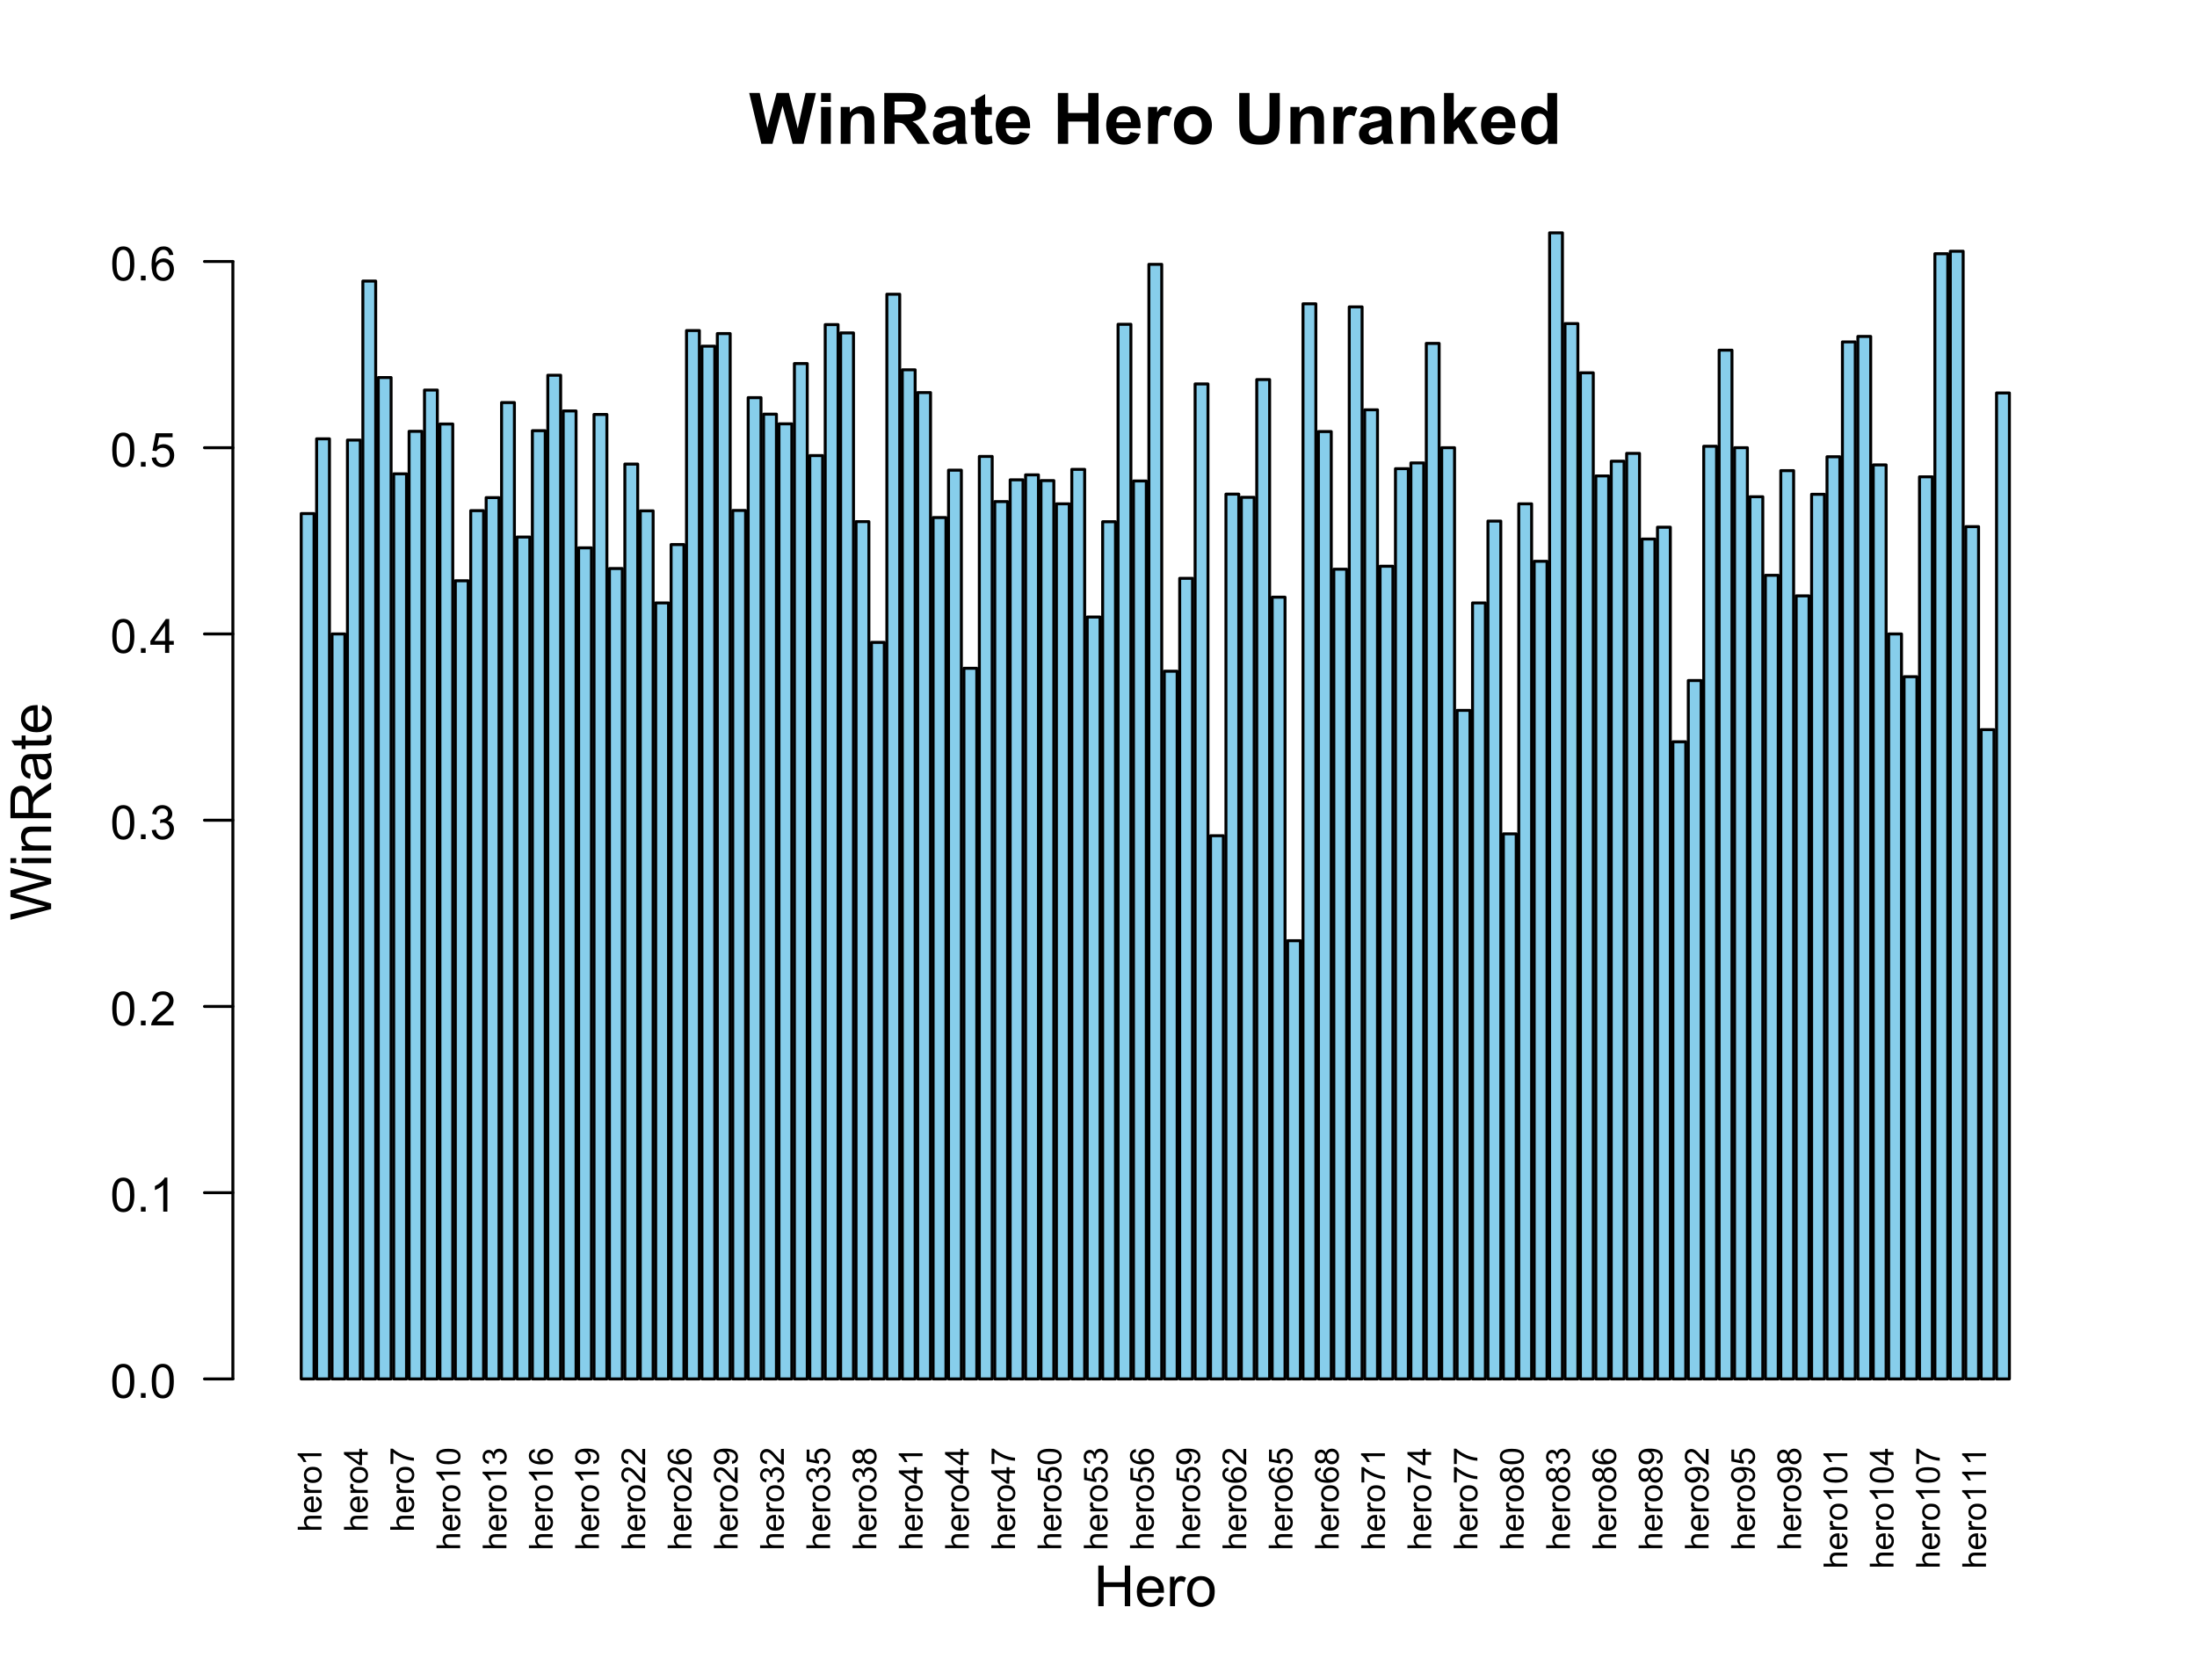 <?xml version="1.0" encoding="UTF-8"?>
<svg xmlns="http://www.w3.org/2000/svg" xmlns:xlink="http://www.w3.org/1999/xlink" width="557" height="426" viewBox="0 0 557 426">
<defs>
<g>
<g id="glyph-0-0">
<path d="M 0 -0.555 L -6.012 -0.555 L -6.012 -1.293 L -3.855 -1.293 C -4.254 -1.637 -4.453 -2.07 -4.453 -2.598 C -4.453 -2.918 -4.391 -3.199 -4.262 -3.438 C -4.137 -3.676 -3.961 -3.844 -3.738 -3.949 C -3.512 -4.051 -3.188 -4.102 -2.762 -4.102 L 0 -4.102 L 0 -3.363 L -2.762 -3.363 C -3.129 -3.363 -3.398 -3.285 -3.566 -3.125 C -3.734 -2.965 -3.82 -2.738 -3.82 -2.445 C -3.82 -2.227 -3.762 -2.02 -3.648 -1.828 C -3.535 -1.633 -3.383 -1.496 -3.188 -1.414 C -2.992 -1.332 -2.727 -1.293 -2.383 -1.293 L 0 -1.293 Z M 0 -0.555 "/>
</g>
<g id="glyph-0-1">
<path d="M -1.402 -3.535 L -1.309 -4.297 C -0.863 -4.18 -0.516 -3.957 -0.27 -3.629 C -0.023 -3.305 0.098 -2.891 0.098 -2.383 C 0.098 -1.746 -0.098 -1.242 -0.488 -0.867 C -0.883 -0.496 -1.434 -0.309 -2.141 -0.309 C -2.875 -0.309 -3.441 -0.496 -3.848 -0.875 C -4.25 -1.25 -4.453 -1.742 -4.453 -2.344 C -4.453 -2.926 -4.258 -3.398 -3.859 -3.77 C -3.465 -4.137 -2.906 -4.324 -2.188 -4.324 C -2.141 -4.324 -2.078 -4.32 -1.988 -4.32 L -1.988 -1.07 C -1.512 -1.098 -1.145 -1.234 -0.891 -1.477 C -0.637 -1.719 -0.508 -2.023 -0.508 -2.387 C -0.508 -2.656 -0.578 -2.891 -0.723 -3.082 C -0.863 -3.273 -1.09 -3.422 -1.402 -3.535 M -2.598 -1.113 L -2.598 -3.543 C -2.961 -3.512 -3.238 -3.418 -3.422 -3.266 C -3.703 -3.031 -3.848 -2.727 -3.848 -2.352 C -3.848 -2.012 -3.734 -1.727 -3.508 -1.496 C -3.281 -1.266 -2.977 -1.137 -2.598 -1.113 Z M -2.598 -1.113 "/>
</g>
<g id="glyph-0-2">
<path d="M 0 -0.547 L -4.355 -0.547 L -4.355 -1.211 L -3.695 -1.211 C -4.004 -1.379 -4.207 -1.535 -4.305 -1.68 C -4.406 -1.824 -4.453 -1.98 -4.453 -2.152 C -4.453 -2.402 -4.375 -2.656 -4.215 -2.914 L -3.531 -2.656 C -3.637 -2.477 -3.691 -2.297 -3.691 -2.117 C -3.691 -1.953 -3.645 -1.809 -3.547 -1.68 C -3.449 -1.555 -3.312 -1.461 -3.141 -1.406 C -2.879 -1.324 -2.594 -1.285 -2.281 -1.285 L 0 -1.285 Z M 0 -0.547 "/>
</g>
<g id="glyph-0-3">
<path d="M -2.18 -0.277 C -2.984 -0.277 -3.582 -0.504 -3.969 -0.953 C -4.293 -1.324 -4.453 -1.781 -4.453 -2.32 C -4.453 -2.922 -4.258 -3.41 -3.867 -3.789 C -3.473 -4.168 -2.93 -4.359 -2.238 -4.359 C -1.68 -4.359 -1.238 -4.277 -0.918 -4.109 C -0.594 -3.941 -0.348 -3.695 -0.168 -3.375 C 0.008 -3.051 0.098 -2.703 0.098 -2.32 C 0.098 -1.711 -0.098 -1.219 -0.488 -0.844 C -0.879 -0.469 -1.441 -0.277 -2.18 -0.277 M -2.18 -1.039 C -1.621 -1.039 -1.203 -1.16 -0.926 -1.402 C -0.648 -1.645 -0.508 -1.953 -0.508 -2.32 C -0.508 -2.688 -0.648 -2.992 -0.926 -3.234 C -1.207 -3.48 -1.633 -3.602 -2.203 -3.602 C -2.742 -3.602 -3.148 -3.48 -3.426 -3.234 C -3.703 -2.988 -3.844 -2.684 -3.844 -2.32 C -3.844 -1.953 -3.703 -1.645 -3.43 -1.402 C -3.152 -1.16 -2.734 -1.039 -2.18 -1.039 Z M -2.18 -1.039 "/>
</g>
<g id="glyph-0-4">
<path d="M 0 -3.129 L 0 -2.391 L -4.703 -2.391 C -4.535 -2.215 -4.367 -1.98 -4.195 -1.691 C -4.027 -1.402 -3.898 -1.145 -3.812 -0.914 L -4.527 -0.914 C -4.723 -1.328 -4.957 -1.688 -5.234 -1.996 C -5.508 -2.305 -5.777 -2.523 -6.039 -2.652 L -6.039 -3.129 Z M 0 -3.129 "/>
</g>
<g id="glyph-0-5">
<path d="M 0 -2.715 L -1.441 -2.715 L -1.441 -0.105 L -2.117 -0.105 L -6.012 -2.852 L -6.012 -3.453 L -2.117 -3.453 L -2.117 -4.266 L -1.441 -4.266 L -1.441 -3.453 L 0 -3.453 L 0 -2.715 M -2.117 -2.715 L -4.828 -2.715 L -2.117 -0.832 Z M -2.117 -2.715 "/>
</g>
<g id="glyph-0-6">
<path d="M -5.227 -0.398 L -5.934 -0.398 L -5.934 -4.289 L -5.359 -4.289 C -4.953 -3.906 -4.41 -3.527 -3.738 -3.152 C -3.062 -2.777 -2.367 -2.484 -1.652 -2.281 C -1.148 -2.133 -0.598 -2.039 0 -1.996 L 0 -1.238 C -0.473 -1.246 -1.043 -1.34 -1.715 -1.516 C -2.383 -1.695 -3.031 -1.949 -3.652 -2.281 C -4.273 -2.613 -4.797 -2.969 -5.227 -3.344 Z M -5.227 -0.398 "/>
</g>
<g id="glyph-0-7">
<path d="M -2.965 -0.348 C -3.676 -0.348 -4.25 -0.422 -4.684 -0.566 C -5.117 -0.715 -5.449 -0.934 -5.684 -1.219 C -5.918 -1.508 -6.039 -1.871 -6.039 -2.309 C -6.039 -2.633 -5.973 -2.914 -5.844 -3.156 C -5.711 -3.402 -5.527 -3.602 -5.281 -3.762 C -5.035 -3.918 -4.738 -4.043 -4.387 -4.133 C -4.035 -4.223 -3.562 -4.27 -2.965 -4.27 C -2.262 -4.27 -1.691 -4.195 -1.258 -4.051 C -0.824 -3.906 -0.488 -3.691 -0.254 -3.402 C -0.016 -3.113 0.102 -2.75 0.102 -2.309 C 0.102 -1.73 -0.105 -1.273 -0.52 -0.941 C -1.02 -0.547 -1.836 -0.348 -2.965 -0.348 M -2.965 -1.109 C -1.977 -1.109 -1.32 -1.223 -0.996 -1.453 C -0.668 -1.684 -0.504 -1.969 -0.504 -2.309 C -0.504 -2.648 -0.668 -2.934 -0.996 -3.164 C -1.324 -3.395 -1.98 -3.512 -2.965 -3.512 C -3.957 -3.512 -4.613 -3.395 -4.938 -3.164 C -5.262 -2.934 -5.426 -2.645 -5.426 -2.301 C -5.426 -1.961 -5.281 -1.691 -4.996 -1.488 C -4.629 -1.234 -3.953 -1.109 -2.965 -1.109 Z M -2.965 -1.109 "/>
</g>
<g id="glyph-0-8">
<path d="M -1.586 -0.352 L -1.688 -1.09 C -1.266 -1.176 -0.965 -1.32 -0.781 -1.523 C -0.598 -1.727 -0.504 -1.977 -0.504 -2.27 C -0.504 -2.617 -0.625 -2.91 -0.867 -3.148 C -1.105 -3.387 -1.402 -3.508 -1.758 -3.508 C -2.098 -3.508 -2.379 -3.395 -2.598 -3.176 C -2.82 -2.953 -2.93 -2.672 -2.93 -2.328 C -2.93 -2.191 -2.902 -2.016 -2.848 -1.809 L -3.496 -1.891 C -3.488 -1.941 -3.484 -1.98 -3.484 -2.008 C -3.484 -2.324 -3.566 -2.605 -3.73 -2.859 C -3.895 -3.109 -4.148 -3.234 -4.492 -3.234 C -4.762 -3.234 -4.984 -3.145 -5.164 -2.961 C -5.34 -2.777 -5.43 -2.543 -5.43 -2.25 C -5.43 -1.965 -5.34 -1.727 -5.16 -1.535 C -4.98 -1.344 -4.707 -1.219 -4.348 -1.164 L -4.48 -0.426 C -4.973 -0.516 -5.355 -0.723 -5.629 -1.043 C -5.902 -1.363 -6.039 -1.758 -6.039 -2.234 C -6.039 -2.562 -5.969 -2.867 -5.828 -3.141 C -5.684 -3.418 -5.492 -3.629 -5.25 -3.777 C -5.008 -3.922 -4.75 -3.996 -4.477 -3.996 C -4.215 -3.996 -3.977 -3.926 -3.766 -3.785 C -3.551 -3.645 -3.383 -3.441 -3.258 -3.168 C -3.176 -3.523 -3.004 -3.797 -2.746 -3.996 C -2.488 -4.191 -2.164 -4.289 -1.777 -4.289 C -1.25 -4.289 -0.805 -4.098 -0.441 -3.715 C -0.074 -3.332 0.105 -2.848 0.105 -2.266 C 0.105 -1.734 -0.051 -1.297 -0.363 -0.949 C -0.68 -0.602 -1.086 -0.402 -1.586 -0.352 Z M -1.586 -0.352 "/>
</g>
<g id="glyph-0-9">
<path d="M -4.539 -4.18 L -4.484 -3.445 C -4.773 -3.379 -4.984 -3.285 -5.113 -3.168 C -5.324 -2.965 -5.43 -2.719 -5.43 -2.43 C -5.43 -2.191 -5.363 -1.988 -5.234 -1.809 C -5.062 -1.578 -4.816 -1.395 -4.492 -1.258 C -4.164 -1.125 -3.703 -1.055 -3.102 -1.051 C -3.371 -1.227 -3.574 -1.445 -3.703 -1.703 C -3.836 -1.961 -3.902 -2.227 -3.902 -2.512 C -3.902 -3.004 -3.719 -3.422 -3.355 -3.766 C -2.996 -4.113 -2.527 -4.285 -1.953 -4.285 C -1.574 -4.285 -1.223 -4.203 -0.898 -4.043 C -0.578 -3.879 -0.328 -3.656 -0.156 -3.371 C 0.016 -3.086 0.102 -2.766 0.102 -2.402 C 0.102 -1.789 -0.125 -1.285 -0.578 -0.898 C -1.027 -0.512 -1.773 -0.316 -2.812 -0.316 C -3.977 -0.316 -4.82 -0.531 -5.348 -0.961 C -5.809 -1.336 -6.039 -1.84 -6.039 -2.473 C -6.039 -2.945 -5.906 -3.332 -5.641 -3.637 C -5.375 -3.938 -5.008 -4.121 -4.539 -4.18 M -1.949 -1.164 C -1.695 -1.164 -1.449 -1.219 -1.219 -1.328 C -0.984 -1.434 -0.809 -1.586 -0.688 -1.781 C -0.566 -1.973 -0.504 -2.18 -0.504 -2.391 C -0.504 -2.703 -0.629 -2.973 -0.883 -3.195 C -1.133 -3.418 -1.477 -3.531 -1.906 -3.531 C -2.324 -3.531 -2.648 -3.422 -2.891 -3.199 C -3.129 -2.977 -3.25 -2.699 -3.25 -2.363 C -3.25 -2.027 -3.129 -1.746 -2.891 -1.512 C -2.648 -1.281 -2.336 -1.164 -1.949 -1.164 Z M -1.949 -1.164 "/>
</g>
<g id="glyph-0-10">
<path d="M -1.391 -0.461 L -1.457 -1.168 C -1.121 -1.23 -0.879 -1.344 -0.73 -1.512 C -0.578 -1.684 -0.504 -1.898 -0.504 -2.164 C -0.504 -2.391 -0.555 -2.59 -0.66 -2.762 C -0.766 -2.934 -0.902 -3.074 -1.078 -3.184 C -1.25 -3.293 -1.484 -3.383 -1.781 -3.457 C -2.074 -3.531 -2.375 -3.566 -2.684 -3.566 C -2.715 -3.566 -2.766 -3.566 -2.828 -3.562 C -2.594 -3.418 -2.402 -3.215 -2.258 -2.961 C -2.113 -2.703 -2.039 -2.426 -2.039 -2.129 C -2.039 -1.633 -2.219 -1.211 -2.578 -0.867 C -2.941 -0.52 -3.418 -0.348 -4.008 -0.348 C -4.617 -0.348 -5.109 -0.527 -5.48 -0.887 C -5.852 -1.246 -6.039 -1.699 -6.039 -2.238 C -6.039 -2.629 -5.934 -2.988 -5.723 -3.312 C -5.512 -3.637 -5.211 -3.883 -4.82 -4.051 C -4.434 -4.219 -3.867 -4.301 -3.129 -4.301 C -2.359 -4.301 -1.75 -4.219 -1.293 -4.051 C -0.84 -3.887 -0.492 -3.637 -0.254 -3.309 C -0.016 -2.977 0.102 -2.594 0.102 -2.148 C 0.102 -1.68 -0.027 -1.293 -0.289 -0.996 C -0.551 -0.699 -0.918 -0.52 -1.391 -0.461 M -4.043 -3.48 C -4.469 -3.48 -4.805 -3.371 -5.055 -3.145 C -5.301 -2.918 -5.426 -2.648 -5.426 -2.328 C -5.426 -2 -5.293 -1.715 -5.023 -1.473 C -4.758 -1.23 -4.41 -1.109 -3.984 -1.109 C -3.602 -1.109 -3.289 -1.223 -3.051 -1.453 C -2.809 -1.684 -2.691 -1.969 -2.691 -2.309 C -2.691 -2.652 -2.809 -2.934 -3.051 -3.152 C -3.289 -3.371 -3.621 -3.48 -4.043 -3.48 Z M -4.043 -3.48 "/>
</g>
<g id="glyph-0-11">
<path d="M -0.711 -4.23 L 0 -4.23 L 0 -0.254 C -0.176 -0.25 -0.348 -0.277 -0.512 -0.34 C -0.785 -0.441 -1.051 -0.605 -1.312 -0.828 C -1.574 -1.051 -1.879 -1.371 -2.223 -1.793 C -2.758 -2.445 -3.184 -2.887 -3.496 -3.117 C -3.809 -3.348 -4.105 -3.461 -4.383 -3.461 C -4.676 -3.461 -4.926 -3.355 -5.125 -3.148 C -5.324 -2.938 -5.426 -2.664 -5.426 -2.328 C -5.426 -1.973 -5.32 -1.691 -5.105 -1.477 C -4.895 -1.262 -4.598 -1.156 -4.219 -1.152 L -4.297 -0.395 C -4.863 -0.445 -5.297 -0.641 -5.594 -0.98 C -5.891 -1.32 -6.039 -1.773 -6.039 -2.348 C -6.039 -2.922 -5.879 -3.379 -5.559 -3.715 C -5.238 -4.051 -4.84 -4.219 -4.367 -4.219 C -4.129 -4.219 -3.891 -4.172 -3.66 -4.074 C -3.426 -3.973 -3.18 -3.812 -2.926 -3.582 C -2.668 -3.355 -2.316 -2.977 -1.867 -2.445 C -1.496 -2 -1.242 -1.719 -1.109 -1.59 C -0.977 -1.465 -0.844 -1.363 -0.711 -1.281 Z M -0.711 -4.23 "/>
</g>
<g id="glyph-0-12">
<path d="M -1.574 -0.348 L -1.641 -1.125 C -1.262 -1.18 -0.98 -1.316 -0.789 -1.523 C -0.598 -1.734 -0.504 -1.984 -0.504 -2.281 C -0.504 -2.637 -0.637 -2.938 -0.906 -3.184 C -1.176 -3.43 -1.531 -3.551 -1.973 -3.551 C -2.395 -3.551 -2.727 -3.434 -2.969 -3.195 C -3.211 -2.961 -3.336 -2.652 -3.336 -2.27 C -3.336 -2.031 -3.281 -1.816 -3.172 -1.625 C -3.066 -1.434 -2.926 -1.281 -2.754 -1.172 L -2.844 -0.48 L -5.93 -1.062 L -5.93 -4.051 L -5.227 -4.051 L -5.227 -1.652 L -3.609 -1.328 C -3.859 -1.691 -3.988 -2.07 -3.988 -2.465 C -3.988 -2.988 -3.805 -3.434 -3.441 -3.793 C -3.078 -4.156 -2.609 -4.336 -2.039 -4.336 C -1.496 -4.336 -1.023 -4.176 -0.629 -3.859 C -0.141 -3.473 0.102 -2.949 0.102 -2.281 C 0.102 -1.734 -0.051 -1.289 -0.355 -0.941 C -0.664 -0.594 -1.07 -0.398 -1.574 -0.348 Z M -1.574 -0.348 "/>
</g>
<g id="glyph-0-13">
<path d="M -3.262 -1.484 C -3.371 -1.18 -3.531 -0.953 -3.742 -0.805 C -3.949 -0.656 -4.195 -0.582 -4.488 -0.582 C -4.926 -0.582 -5.293 -0.738 -5.59 -1.055 C -5.887 -1.367 -6.039 -1.785 -6.039 -2.309 C -6.039 -2.836 -5.887 -3.258 -5.582 -3.578 C -5.273 -3.898 -4.902 -4.055 -4.465 -4.055 C -4.188 -4.055 -3.945 -3.984 -3.738 -3.836 C -3.531 -3.691 -3.371 -3.469 -3.262 -3.172 C -3.141 -3.539 -2.945 -3.82 -2.68 -4.012 C -2.41 -4.207 -2.09 -4.301 -1.719 -4.301 C -1.203 -4.301 -0.773 -4.121 -0.422 -3.758 C -0.074 -3.395 0.102 -2.914 0.102 -2.32 C 0.102 -1.727 -0.074 -1.25 -0.426 -0.887 C -0.777 -0.523 -1.215 -0.34 -1.738 -0.34 C -2.129 -0.34 -2.457 -0.441 -2.723 -0.637 C -2.984 -0.836 -3.164 -1.117 -3.262 -1.484 M -4.512 -1.336 C -4.227 -1.336 -3.996 -1.43 -3.812 -1.613 C -3.633 -1.797 -3.543 -2.031 -3.543 -2.324 C -3.543 -2.609 -3.633 -2.844 -3.812 -3.023 C -3.992 -3.207 -4.211 -3.297 -4.469 -3.297 C -4.742 -3.297 -4.969 -3.203 -5.152 -3.016 C -5.34 -2.828 -5.43 -2.598 -5.43 -2.316 C -5.43 -2.035 -5.34 -1.801 -5.16 -1.617 C -4.98 -1.43 -4.762 -1.336 -4.512 -1.336 M -1.734 -1.098 C -1.523 -1.098 -1.32 -1.148 -1.125 -1.25 C -0.926 -1.348 -0.773 -1.496 -0.668 -1.695 C -0.559 -1.891 -0.504 -2.102 -0.504 -2.328 C -0.504 -2.684 -0.617 -2.973 -0.844 -3.203 C -1.07 -3.434 -1.359 -3.547 -1.711 -3.547 C -2.066 -3.547 -2.359 -3.43 -2.594 -3.191 C -2.824 -2.957 -2.941 -2.66 -2.941 -2.305 C -2.941 -1.957 -2.824 -1.672 -2.598 -1.441 C -2.367 -1.215 -2.078 -1.098 -1.734 -1.098 Z M -1.734 -1.098 "/>
</g>
<g id="glyph-1-0">
<path d="M 3.137 0 L 0.062 -12.883 L 2.727 -12.883 L 4.668 -4.035 L 7.023 -12.883 L 10.117 -12.883 L 12.375 -3.883 L 14.352 -12.883 L 16.973 -12.883 L 13.844 0 L 11.082 0 L 8.516 -9.633 L 5.961 0 Z M 3.137 0 "/>
</g>
<g id="glyph-1-1">
<path d="M 1.293 -10.602 L 1.293 -12.883 L 3.762 -12.883 L 3.762 -10.602 L 1.293 -10.602 M 1.293 0 L 1.293 -9.336 L 3.762 -9.336 L 3.762 0 Z M 1.293 0 "/>
</g>
<g id="glyph-1-2">
<path d="M 9.781 0 L 7.312 0 L 7.312 -4.766 C 7.312 -5.77 7.258 -6.422 7.156 -6.719 C 7.047 -7.016 6.879 -7.246 6.641 -7.41 C 6.402 -7.574 6.117 -7.656 5.781 -7.656 C 5.355 -7.656 4.973 -7.539 4.633 -7.305 C 4.293 -7.07 4.059 -6.758 3.934 -6.371 C 3.809 -5.984 3.742 -5.27 3.742 -4.227 L 3.742 0 L 1.273 0 L 1.273 -9.336 L 3.57 -9.336 L 3.57 -7.961 C 4.383 -9.016 5.406 -9.547 6.645 -9.547 C 7.188 -9.547 7.688 -9.445 8.141 -9.25 C 8.59 -9.055 8.93 -8.805 9.164 -8.5 C 9.395 -8.195 9.555 -7.848 9.645 -7.461 C 9.738 -7.074 9.781 -6.52 9.781 -5.801 Z M 9.781 0 "/>
</g>
<g id="glyph-1-3">
<path d="M 1.32 0 L 1.32 -12.883 L 6.793 -12.883 C 8.172 -12.883 9.172 -12.77 9.797 -12.539 C 10.418 -12.305 10.918 -11.895 11.293 -11.305 C 11.668 -10.711 11.855 -10.035 11.855 -9.273 C 11.855 -8.305 11.57 -7.508 11.004 -6.879 C 10.434 -6.246 9.586 -5.852 8.453 -5.688 C 9.016 -5.359 9.48 -4.996 9.848 -4.605 C 10.215 -4.211 10.707 -3.516 11.328 -2.516 L 12.902 0 L 9.789 0 L 7.91 -2.805 C 7.242 -3.805 6.785 -4.438 6.539 -4.699 C 6.293 -4.957 6.031 -5.137 5.758 -5.234 C 5.48 -5.332 5.047 -5.379 4.445 -5.379 L 3.922 -5.379 L 3.922 0 L 1.32 0 M 3.922 -7.438 L 5.844 -7.438 C 7.094 -7.434 7.871 -7.488 8.184 -7.594 C 8.492 -7.699 8.734 -7.879 8.914 -8.141 C 9.086 -8.395 9.176 -8.719 9.176 -9.105 C 9.176 -9.539 9.059 -9.891 8.828 -10.156 C 8.598 -10.422 8.27 -10.59 7.848 -10.66 C 7.637 -10.691 7.004 -10.703 5.949 -10.703 L 3.922 -10.703 Z M 3.922 -7.438 "/>
</g>
<g id="glyph-1-4">
<path d="M 3.137 -6.484 L 0.898 -6.891 C 1.148 -7.793 1.582 -8.461 2.195 -8.895 C 2.812 -9.328 3.727 -9.547 4.938 -9.547 C 6.039 -9.547 6.859 -9.414 7.398 -9.152 C 7.938 -8.895 8.32 -8.562 8.539 -8.16 C 8.758 -7.758 8.867 -7.023 8.867 -5.949 L 8.844 -3.066 C 8.844 -2.246 8.883 -1.641 8.961 -1.254 C 9.039 -0.863 9.188 -0.445 9.406 0 L 6.961 0 C 6.895 -0.164 6.816 -0.406 6.723 -0.73 C 6.684 -0.875 6.652 -0.973 6.637 -1.02 C 6.215 -0.609 5.762 -0.301 5.281 -0.098 C 4.801 0.109 4.289 0.211 3.742 0.211 C 2.781 0.211 2.027 -0.051 1.473 -0.57 C 0.918 -1.094 0.641 -1.754 0.641 -2.547 C 0.641 -3.078 0.766 -3.547 1.02 -3.961 C 1.27 -4.371 1.625 -4.688 2.078 -4.91 C 2.531 -5.129 3.188 -5.32 4.043 -5.484 C 5.195 -5.699 5.996 -5.902 6.441 -6.09 L 6.441 -6.336 C 6.441 -6.812 6.324 -7.148 6.09 -7.352 C 5.855 -7.555 5.414 -7.656 4.766 -7.656 C 4.324 -7.656 3.98 -7.57 3.734 -7.395 C 3.488 -7.223 3.289 -6.918 3.137 -6.484 M 6.441 -4.484 C 6.125 -4.375 5.625 -4.25 4.938 -4.105 C 4.254 -3.957 3.805 -3.812 3.594 -3.672 C 3.273 -3.445 3.109 -3.156 3.109 -2.805 C 3.109 -2.457 3.238 -2.16 3.5 -1.906 C 3.754 -1.656 4.082 -1.531 4.484 -1.531 C 4.926 -1.531 5.352 -1.676 5.758 -1.969 C 6.055 -2.191 6.25 -2.465 6.344 -2.785 C 6.41 -2.996 6.441 -3.398 6.441 -3.992 Z M 6.441 -4.484 "/>
</g>
<g id="glyph-1-5">
<path d="M 5.57 -9.336 L 5.57 -7.367 L 3.883 -7.367 L 3.883 -3.602 C 3.883 -2.84 3.902 -2.398 3.934 -2.273 C 3.965 -2.145 4.039 -2.043 4.152 -1.961 C 4.266 -1.879 4.406 -1.836 4.57 -1.836 C 4.797 -1.836 5.129 -1.914 5.562 -2.074 L 5.773 -0.156 C 5.199 0.086 4.551 0.211 3.824 0.211 C 3.379 0.211 2.977 0.137 2.617 -0.012 C 2.262 -0.164 2 -0.355 1.832 -0.594 C 1.664 -0.832 1.551 -1.152 1.484 -1.555 C 1.434 -1.844 1.406 -2.422 1.406 -3.297 L 1.406 -7.367 L 0.273 -7.367 L 0.273 -9.336 L 1.406 -9.336 L 1.406 -11.188 L 3.883 -12.629 L 3.883 -9.336 Z M 5.57 -9.336 "/>
</g>
<g id="glyph-1-6">
<path d="M 6.695 -2.969 L 9.156 -2.559 C 8.844 -1.656 8.344 -0.969 7.66 -0.496 C 6.977 -0.023 6.121 0.211 5.098 0.211 C 3.473 0.211 2.273 -0.32 1.492 -1.379 C 0.879 -2.23 0.57 -3.301 0.57 -4.598 C 0.57 -6.145 0.977 -7.355 1.785 -8.23 C 2.594 -9.105 3.613 -9.547 4.852 -9.547 C 6.238 -9.547 7.336 -9.086 8.141 -8.168 C 8.941 -7.254 9.324 -5.848 9.289 -3.953 L 3.102 -3.953 C 3.121 -3.223 3.32 -2.652 3.699 -2.246 C 4.082 -1.84 4.555 -1.633 5.125 -1.633 C 5.512 -1.633 5.836 -1.742 6.102 -1.953 C 6.363 -2.16 6.562 -2.5 6.695 -2.969 M 6.836 -5.469 C 6.82 -6.18 6.637 -6.727 6.285 -7.098 C 5.934 -7.469 5.504 -7.656 5 -7.656 C 4.461 -7.656 4.016 -7.457 3.664 -7.066 C 3.312 -6.672 3.141 -6.141 3.148 -5.469 Z M 6.836 -5.469 "/>
</g>
<g id="glyph-1-7">
</g>
<g id="glyph-1-8">
<path d="M 1.32 0 L 1.32 -12.883 L 3.922 -12.883 L 3.922 -7.812 L 9.016 -7.812 L 9.016 -12.883 L 11.617 -12.883 L 11.617 0 L 9.016 0 L 9.016 -5.633 L 3.922 -5.633 L 3.922 0 Z M 1.32 0 "/>
</g>
<g id="glyph-1-9">
<path d="M 3.656 0 L 1.188 0 L 1.188 -9.336 L 3.48 -9.336 L 3.48 -8.008 C 3.871 -8.633 4.227 -9.047 4.539 -9.246 C 4.852 -9.445 5.207 -9.547 5.609 -9.547 C 6.172 -9.547 6.711 -9.391 7.234 -9.078 L 6.469 -6.926 C 6.051 -7.195 5.664 -7.328 5.309 -7.328 C 4.961 -7.328 4.668 -7.234 4.43 -7.043 C 4.188 -6.855 4 -6.508 3.863 -6.012 C 3.727 -5.512 3.656 -4.469 3.656 -2.883 Z M 3.656 0 "/>
</g>
<g id="glyph-1-10">
<path d="M 0.719 -4.797 C 0.719 -5.617 0.922 -6.414 1.328 -7.18 C 1.73 -7.949 2.305 -8.535 3.047 -8.938 C 3.785 -9.344 4.613 -9.547 5.527 -9.547 C 6.941 -9.547 8.098 -9.086 9 -8.168 C 9.902 -7.254 10.352 -6.094 10.352 -4.695 C 10.352 -3.281 9.898 -2.109 8.988 -1.184 C 8.074 -0.254 6.93 0.211 5.547 0.211 C 4.691 0.211 3.875 0.016 3.098 -0.367 C 2.32 -0.754 1.73 -1.324 1.328 -2.07 C 0.922 -2.816 0.719 -3.727 0.719 -4.797 M 3.25 -4.668 C 3.25 -3.742 3.473 -3.031 3.91 -2.539 C 4.352 -2.047 4.891 -1.801 5.539 -1.801 C 6.18 -1.801 6.723 -2.047 7.16 -2.539 C 7.594 -3.031 7.812 -3.746 7.812 -4.684 C 7.812 -5.598 7.594 -6.301 7.16 -6.793 C 6.723 -7.285 6.18 -7.531 5.539 -7.531 C 4.891 -7.531 4.352 -7.285 3.91 -6.793 C 3.473 -6.301 3.25 -5.594 3.25 -4.668 Z M 3.25 -4.668 "/>
</g>
<g id="glyph-1-11">
<path d="M 1.293 -12.883 L 3.895 -12.883 L 3.895 -5.906 C 3.895 -4.797 3.926 -4.082 3.992 -3.754 C 4.102 -3.227 4.367 -2.801 4.785 -2.484 C 5.203 -2.164 5.777 -2.004 6.504 -2.004 C 7.242 -2.004 7.797 -2.156 8.172 -2.457 C 8.547 -2.758 8.773 -3.129 8.852 -3.57 C 8.926 -4.008 8.965 -4.738 8.965 -5.758 L 8.965 -12.883 L 11.566 -12.883 L 11.566 -6.117 C 11.566 -4.57 11.496 -3.477 11.355 -2.84 C 11.215 -2.199 10.957 -1.66 10.578 -1.223 C 10.199 -0.781 9.695 -0.434 9.062 -0.172 C 8.43 0.09 7.602 0.219 6.582 0.219 C 5.352 0.219 4.418 0.078 3.785 -0.207 C 3.148 -0.492 2.645 -0.859 2.277 -1.312 C 1.906 -1.77 1.664 -2.242 1.547 -2.742 C 1.375 -3.48 1.293 -4.57 1.293 -6.012 Z M 1.293 -12.883 "/>
</g>
<g id="glyph-1-12">
<path d="M 1.203 0 L 1.203 -12.883 L 3.672 -12.883 L 3.672 -6.047 L 6.566 -9.336 L 9.605 -9.336 L 6.414 -5.922 L 9.836 0 L 7.172 0 L 4.824 -4.191 L 3.672 -2.988 L 3.672 0 Z M 1.203 0 "/>
</g>
<g id="glyph-1-13">
<path d="M 9.852 0 L 7.559 0 L 7.559 -1.371 C 7.176 -0.836 6.727 -0.441 6.211 -0.18 C 5.691 0.082 5.168 0.211 4.641 0.211 C 3.57 0.211 2.648 -0.223 1.887 -1.086 C 1.121 -1.949 0.738 -3.156 0.738 -4.703 C 0.738 -6.285 1.109 -7.488 1.855 -8.309 C 2.598 -9.133 3.539 -9.547 4.676 -9.547 C 5.719 -9.547 6.621 -9.109 7.383 -8.242 L 7.383 -12.883 L 9.852 -12.883 L 9.852 0 M 3.262 -4.867 C 3.262 -3.871 3.398 -3.152 3.672 -2.707 C 4.07 -2.062 4.629 -1.738 5.344 -1.742 C 5.91 -1.738 6.395 -1.98 6.793 -2.465 C 7.191 -2.949 7.391 -3.672 7.391 -4.633 C 7.391 -5.703 7.199 -6.477 6.812 -6.949 C 6.426 -7.418 5.93 -7.656 5.328 -7.656 C 4.738 -7.656 4.25 -7.422 3.855 -6.957 C 3.457 -6.492 3.262 -5.793 3.262 -4.867 Z M 3.262 -4.867 "/>
</g>
<g id="glyph-2-0">
<path d="M 1.152 0 L 1.152 -10.309 L 2.516 -10.309 L 2.516 -6.074 L 7.875 -6.074 L 7.875 -10.309 L 9.238 -10.309 L 9.238 0 L 7.875 0 L 7.875 -4.859 L 2.516 -4.859 L 2.516 0 Z M 1.152 0 "/>
</g>
<g id="glyph-2-1">
<path d="M 6.062 -2.406 L 7.367 -2.242 C 7.164 -1.48 6.781 -0.887 6.223 -0.465 C 5.664 -0.043 4.953 0.168 4.086 0.168 C 2.992 0.168 2.125 -0.168 1.488 -0.84 C 0.848 -1.512 0.527 -2.457 0.527 -3.672 C 0.527 -4.926 0.852 -5.902 1.496 -6.594 C 2.145 -7.289 2.984 -7.637 4.016 -7.637 C 5.012 -7.637 5.828 -7.297 6.461 -6.617 C 7.094 -5.938 7.41 -4.98 7.41 -3.746 C 7.41 -3.672 7.41 -3.559 7.402 -3.41 L 1.836 -3.41 C 1.883 -2.59 2.113 -1.961 2.531 -1.527 C 2.949 -1.09 3.469 -0.871 4.094 -0.871 C 4.555 -0.871 4.953 -0.992 5.281 -1.238 C 5.609 -1.48 5.867 -1.871 6.062 -2.406 M 1.906 -4.449 L 6.074 -4.449 C 6.02 -5.078 5.859 -5.551 5.598 -5.863 C 5.195 -6.352 4.672 -6.594 4.027 -6.594 C 3.449 -6.594 2.957 -6.402 2.562 -6.012 C 2.168 -5.621 1.949 -5.102 1.906 -4.449 Z M 1.906 -4.449 "/>
</g>
<g id="glyph-2-2">
<path d="M 0.934 0 L 0.934 -7.469 L 2.074 -7.469 L 2.074 -6.336 C 2.363 -6.863 2.633 -7.215 2.879 -7.383 C 3.125 -7.551 3.395 -7.637 3.691 -7.637 C 4.117 -7.637 4.551 -7.5 4.992 -7.227 L 4.555 -6.055 C 4.246 -6.238 3.938 -6.328 3.629 -6.328 C 3.352 -6.328 3.102 -6.246 2.883 -6.078 C 2.664 -5.91 2.504 -5.68 2.41 -5.387 C 2.27 -4.938 2.199 -4.445 2.199 -3.91 L 2.199 0 Z M 0.934 0 "/>
</g>
<g id="glyph-2-3">
<path d="M 0.477 -3.734 C 0.477 -5.117 0.863 -6.141 1.633 -6.805 C 2.273 -7.359 3.055 -7.637 3.98 -7.637 C 5.008 -7.637 5.844 -7.301 6.496 -6.625 C 7.148 -5.953 7.473 -5.023 7.473 -3.84 C 7.473 -2.879 7.328 -2.121 7.043 -1.57 C 6.754 -1.02 6.332 -0.594 5.781 -0.289 C 5.23 0.016 4.633 0.168 3.98 0.168 C 2.934 0.168 2.09 -0.168 1.445 -0.836 C 0.801 -1.508 0.477 -2.473 0.477 -3.734 M 1.777 -3.734 C 1.777 -2.777 1.988 -2.062 2.406 -1.586 C 2.82 -1.109 3.348 -0.871 3.98 -0.871 C 4.609 -0.871 5.129 -1.109 5.547 -1.59 C 5.965 -2.066 6.172 -2.797 6.172 -3.777 C 6.172 -4.699 5.965 -5.398 5.543 -5.875 C 5.125 -6.352 4.602 -6.59 3.98 -6.59 C 3.348 -6.59 2.82 -6.352 2.406 -5.879 C 1.988 -5.406 1.777 -4.691 1.777 -3.734 Z M 1.777 -3.734 "/>
</g>
<g id="glyph-3-0">
<path d="M 0 -2.91 L -10.309 -0.176 L -10.309 -1.574 L -3.551 -3.145 C -2.844 -3.312 -2.141 -3.457 -1.441 -3.578 C -2.543 -3.84 -3.18 -3.996 -3.348 -4.043 L -10.309 -6.004 L -10.309 -7.648 L -5.09 -9.125 C -3.797 -9.496 -2.582 -9.766 -1.441 -9.93 C -2.094 -10.059 -2.84 -10.23 -3.684 -10.441 L -10.309 -12.059 L -10.309 -13.43 L 0 -10.602 L 0 -9.289 L -7.855 -7.117 C -8.512 -6.934 -8.914 -6.824 -9.062 -6.793 C -8.59 -6.684 -8.188 -6.582 -7.855 -6.488 L 0 -4.305 Z M 0 -2.91 "/>
</g>
<g id="glyph-3-1">
<path d="M -8.852 -0.957 L -10.309 -0.957 L -10.309 -2.223 L -8.852 -2.223 L -8.852 -0.957 M 0 -0.957 L -7.469 -0.957 L -7.469 -2.223 L 0 -2.223 Z M 0 -0.957 "/>
</g>
<g id="glyph-3-2">
<path d="M 0 -0.949 L -7.469 -0.949 L -7.469 -2.09 L -6.406 -2.09 C -7.227 -2.637 -7.637 -3.43 -7.637 -4.465 C -7.637 -4.914 -7.555 -5.328 -7.395 -5.707 C -7.23 -6.082 -7.02 -6.367 -6.758 -6.555 C -6.496 -6.742 -6.184 -6.871 -5.82 -6.945 C -5.586 -6.992 -5.176 -7.016 -4.59 -7.016 L 0 -7.016 L 0 -5.75 L -4.543 -5.75 C -5.059 -5.75 -5.441 -5.703 -5.699 -5.605 C -5.953 -5.504 -6.156 -5.332 -6.309 -5.078 C -6.461 -4.828 -6.539 -4.535 -6.539 -4.199 C -6.539 -3.66 -6.367 -3.191 -6.027 -2.801 C -5.684 -2.41 -5.035 -2.215 -4.078 -2.215 L 0 -2.215 Z M 0 -0.949 "/>
</g>
<g id="glyph-3-3">
<path d="M 0 -1.133 L -10.309 -1.133 L -10.309 -5.703 C -10.309 -6.621 -10.215 -7.32 -10.031 -7.797 C -9.844 -8.277 -9.52 -8.656 -9.051 -8.945 C -8.582 -9.23 -8.062 -9.371 -7.496 -9.371 C -6.766 -9.371 -6.148 -9.137 -5.645 -8.664 C -5.145 -8.188 -4.824 -7.457 -4.691 -6.469 C -4.516 -6.828 -4.344 -7.105 -4.176 -7.293 C -3.812 -7.691 -3.355 -8.066 -2.805 -8.422 L 0 -10.215 L 0 -8.5 L -2.145 -7.137 C -2.762 -6.738 -3.238 -6.41 -3.566 -6.152 C -3.895 -5.895 -4.121 -5.664 -4.254 -5.461 C -4.387 -5.254 -4.477 -5.047 -4.527 -4.836 C -4.562 -4.684 -4.578 -4.43 -4.578 -4.078 L -4.578 -2.496 L 0 -2.496 L 0 -1.133 M -5.758 -2.496 L -5.758 -5.43 C -5.758 -6.051 -5.824 -6.539 -5.953 -6.891 C -6.082 -7.242 -6.285 -7.508 -6.57 -7.691 C -6.855 -7.875 -7.164 -7.965 -7.496 -7.965 C -7.984 -7.965 -8.383 -7.789 -8.699 -7.438 C -9.012 -7.082 -9.168 -6.523 -9.168 -5.758 L -9.168 -2.496 Z M -5.758 -2.496 "/>
</g>
<g id="glyph-3-4">
<path d="M -0.922 -5.82 C -0.523 -5.352 -0.242 -4.902 -0.078 -4.469 C 0.086 -4.035 0.168 -3.57 0.168 -3.074 C 0.168 -2.254 -0.031 -1.621 -0.434 -1.18 C -0.832 -0.742 -1.344 -0.52 -1.969 -0.52 C -2.336 -0.52 -2.668 -0.602 -2.969 -0.77 C -3.273 -0.938 -3.516 -1.152 -3.699 -1.422 C -3.883 -1.691 -4.02 -1.996 -4.113 -2.336 C -4.18 -2.582 -4.242 -2.957 -4.305 -3.461 C -4.426 -4.48 -4.57 -5.234 -4.738 -5.715 C -4.914 -5.723 -5.023 -5.723 -5.07 -5.723 C -5.586 -5.723 -5.949 -5.605 -6.16 -5.363 C -6.445 -5.043 -6.59 -4.562 -6.59 -3.922 C -6.59 -3.328 -6.484 -2.887 -6.273 -2.605 C -6.066 -2.32 -5.699 -2.113 -5.168 -1.977 L -5.336 -0.738 C -5.867 -0.852 -6.293 -1.035 -6.621 -1.293 C -6.945 -1.551 -7.195 -1.926 -7.371 -2.41 C -7.547 -2.898 -7.637 -3.465 -7.637 -4.105 C -7.637 -4.742 -7.562 -5.262 -7.41 -5.66 C -7.262 -6.059 -7.07 -6.352 -6.844 -6.539 C -6.617 -6.727 -6.332 -6.859 -5.984 -6.934 C -5.77 -6.977 -5.379 -6.996 -4.816 -6.996 L -3.129 -6.996 C -1.953 -6.996 -1.207 -7.023 -0.895 -7.078 C -0.586 -7.129 -0.285 -7.238 0 -7.398 L 0 -6.074 C -0.262 -5.945 -0.57 -5.859 -0.922 -5.82 M -3.746 -5.715 C -3.559 -5.258 -3.402 -4.566 -3.27 -3.648 C -3.195 -3.129 -3.109 -2.762 -3.016 -2.547 C -2.922 -2.328 -2.785 -2.164 -2.605 -2.047 C -2.426 -1.93 -2.223 -1.871 -2.004 -1.871 C -1.668 -1.871 -1.387 -1.996 -1.16 -2.254 C -0.934 -2.508 -0.824 -2.883 -0.824 -3.375 C -0.824 -3.863 -0.93 -4.297 -1.141 -4.676 C -1.355 -5.055 -1.648 -5.336 -2.02 -5.512 C -2.305 -5.648 -2.727 -5.715 -3.285 -5.715 Z M -3.746 -5.715 "/>
</g>
<g id="glyph-3-5">
<path d="M -1.133 -3.711 L -0.016 -3.895 C 0.062 -3.539 0.098 -3.219 0.098 -2.938 C 0.098 -2.48 0.027 -2.125 -0.121 -1.871 C -0.266 -1.617 -0.457 -1.438 -0.691 -1.336 C -0.93 -1.234 -1.426 -1.18 -2.188 -1.18 L -6.484 -1.18 L -6.484 -0.254 L -7.469 -0.254 L -7.469 -1.18 L -9.316 -1.18 L -10.074 -2.441 L -7.469 -2.441 L -7.469 -3.711 L -6.484 -3.711 L -6.484 -2.441 L -2.117 -2.441 C -1.754 -2.441 -1.523 -2.461 -1.422 -2.508 C -1.316 -2.551 -1.234 -2.625 -1.176 -2.723 C -1.113 -2.824 -1.082 -2.969 -1.082 -3.156 C -1.082 -3.297 -1.098 -3.484 -1.133 -3.711 Z M -1.133 -3.711 "/>
</g>
<g id="glyph-3-6">
<path d="M -2.406 -6.062 L -2.242 -7.367 C -1.48 -7.164 -0.887 -6.781 -0.465 -6.223 C -0.043 -5.664 0.168 -4.953 0.168 -4.086 C 0.168 -2.992 -0.168 -2.125 -0.84 -1.488 C -1.512 -0.848 -2.457 -0.527 -3.672 -0.527 C -4.926 -0.527 -5.902 -0.852 -6.594 -1.496 C -7.289 -2.145 -7.637 -2.984 -7.637 -4.016 C -7.637 -5.012 -7.297 -5.828 -6.617 -6.461 C -5.938 -7.094 -4.98 -7.41 -3.746 -7.41 C -3.672 -7.41 -3.559 -7.41 -3.41 -7.402 L -3.41 -1.836 C -2.59 -1.883 -1.961 -2.113 -1.527 -2.531 C -1.09 -2.949 -0.871 -3.469 -0.871 -4.094 C -0.871 -4.555 -0.992 -4.953 -1.238 -5.281 C -1.48 -5.609 -1.871 -5.867 -2.406 -6.062 M -4.449 -1.906 L -4.449 -6.074 C -5.078 -6.02 -5.551 -5.859 -5.863 -5.598 C -6.352 -5.195 -6.594 -4.672 -6.594 -4.027 C -6.594 -3.449 -6.402 -2.957 -6.012 -2.562 C -5.621 -2.168 -5.102 -1.949 -4.449 -1.906 Z M -4.449 -1.906 "/>
</g>
<g id="glyph-4-0">
<path d="M 0.5 -4.234 C 0.5 -5.25 0.602 -6.07 0.812 -6.688 C 1.02 -7.309 1.332 -7.785 1.742 -8.121 C 2.156 -8.457 2.672 -8.625 3.297 -8.625 C 3.758 -8.625 4.164 -8.531 4.512 -8.348 C 4.859 -8.16 5.145 -7.895 5.375 -7.543 C 5.598 -7.195 5.777 -6.77 5.906 -6.266 C 6.035 -5.766 6.102 -5.086 6.102 -4.234 C 6.102 -3.227 5.996 -2.414 5.789 -1.797 C 5.582 -1.176 5.273 -0.699 4.859 -0.359 C 4.449 -0.023 3.926 0.148 3.297 0.148 C 2.469 0.148 1.82 -0.152 1.348 -0.742 C 0.781 -1.461 0.5 -2.621 0.5 -4.234 M 1.582 -4.234 C 1.582 -2.824 1.746 -1.887 2.078 -1.422 C 2.406 -0.953 2.812 -0.719 3.297 -0.719 C 3.781 -0.719 4.191 -0.953 4.52 -1.422 C 4.852 -1.891 5.016 -2.828 5.016 -4.234 C 5.016 -5.648 4.852 -6.59 4.52 -7.055 C 4.191 -7.52 3.781 -7.75 3.289 -7.75 C 2.801 -7.75 2.414 -7.547 2.125 -7.137 C 1.766 -6.613 1.582 -5.645 1.582 -4.234 Z M 1.582 -4.234 "/>
</g>
<g id="glyph-4-1">
<path d="M 1.09 0 L 1.09 -1.203 L 2.289 -1.203 L 2.289 0 Z M 1.09 0 "/>
</g>
<g id="glyph-4-2">
<path d="M 4.469 0 L 3.414 0 L 3.414 -6.719 C 3.16 -6.477 2.828 -6.234 2.418 -5.992 C 2.004 -5.75 1.633 -5.57 1.305 -5.449 L 1.305 -6.469 C 1.895 -6.746 2.41 -7.082 2.852 -7.477 C 3.293 -7.871 3.605 -8.254 3.789 -8.625 L 4.469 -8.625 Z M 4.469 0 "/>
</g>
<g id="glyph-4-3">
<path d="M 6.039 -1.016 L 6.039 0 L 0.363 0 C 0.355 -0.254 0.395 -0.5 0.484 -0.734 C 0.629 -1.117 0.863 -1.5 1.18 -1.875 C 1.5 -2.25 1.957 -2.684 2.562 -3.176 C 3.492 -3.941 4.125 -4.547 4.453 -4.996 C 4.781 -5.441 4.945 -5.867 4.945 -6.266 C 4.945 -6.68 4.797 -7.035 4.496 -7.32 C 4.199 -7.609 3.809 -7.75 3.328 -7.75 C 2.82 -7.75 2.414 -7.602 2.109 -7.297 C 1.805 -6.992 1.648 -6.57 1.648 -6.031 L 0.562 -6.141 C 0.637 -6.949 0.918 -7.566 1.398 -7.988 C 1.883 -8.414 2.535 -8.625 3.352 -8.625 C 4.176 -8.625 4.828 -8.398 5.309 -7.938 C 5.789 -7.484 6.031 -6.914 6.031 -6.242 C 6.031 -5.895 5.957 -5.559 5.82 -5.227 C 5.676 -4.895 5.445 -4.543 5.117 -4.18 C 4.793 -3.809 4.25 -3.305 3.492 -2.664 C 2.859 -2.133 2.453 -1.773 2.273 -1.586 C 2.094 -1.395 1.945 -1.203 1.828 -1.016 Z M 6.039 -1.016 "/>
</g>
<g id="glyph-4-4">
<path d="M 0.504 -2.266 L 1.559 -2.406 C 1.68 -1.812 1.887 -1.379 2.176 -1.117 C 2.469 -0.852 2.82 -0.719 3.242 -0.719 C 3.734 -0.719 4.156 -0.891 4.496 -1.234 C 4.84 -1.578 5.008 -2.004 5.008 -2.516 C 5.008 -2.996 4.852 -3.398 4.535 -3.711 C 4.219 -4.027 3.816 -4.184 3.328 -4.184 C 3.129 -4.184 2.879 -4.145 2.586 -4.066 L 2.703 -4.992 C 2.773 -4.984 2.828 -4.98 2.871 -4.98 C 3.32 -4.98 3.723 -5.098 4.086 -5.332 C 4.441 -5.566 4.621 -5.926 4.625 -6.414 C 4.621 -6.805 4.492 -7.121 4.23 -7.375 C 3.969 -7.629 3.629 -7.758 3.219 -7.758 C 2.805 -7.758 2.465 -7.629 2.191 -7.371 C 1.918 -7.113 1.742 -6.727 1.664 -6.211 L 0.609 -6.398 C 0.738 -7.105 1.031 -7.652 1.488 -8.043 C 1.945 -8.43 2.516 -8.625 3.195 -8.625 C 3.664 -8.625 4.094 -8.523 4.488 -8.324 C 4.883 -8.121 5.184 -7.848 5.395 -7.5 C 5.602 -7.152 5.707 -6.781 5.707 -6.391 C 5.707 -6.02 5.609 -5.684 5.406 -5.379 C 5.211 -5.074 4.914 -4.832 4.523 -4.652 C 5.031 -4.535 5.426 -4.293 5.707 -3.922 C 5.988 -3.555 6.129 -3.09 6.129 -2.539 C 6.129 -1.789 5.855 -1.152 5.309 -0.629 C 4.762 -0.109 4.07 0.152 3.234 0.152 C 2.48 0.152 1.855 -0.074 1.355 -0.523 C 0.859 -0.969 0.574 -1.555 0.504 -2.266 Z M 0.504 -2.266 "/>
</g>
<g id="glyph-4-5">
<path d="M 3.879 0 L 3.879 -2.055 L 0.152 -2.055 L 0.152 -3.023 L 4.07 -8.59 L 4.934 -8.59 L 4.934 -3.023 L 6.094 -3.023 L 6.094 -2.055 L 4.934 -2.055 L 4.934 0 L 3.879 0 M 3.879 -3.023 L 3.879 -6.898 L 1.188 -3.023 Z M 3.879 -3.023 "/>
</g>
<g id="glyph-4-6">
<path d="M 0.5 -2.25 L 1.605 -2.344 C 1.688 -1.805 1.879 -1.398 2.176 -1.129 C 2.477 -0.855 2.836 -0.719 3.258 -0.719 C 3.766 -0.719 4.195 -0.91 4.547 -1.297 C 4.898 -1.676 5.074 -2.188 5.074 -2.82 C 5.074 -3.418 4.906 -3.895 4.566 -4.242 C 4.23 -4.59 3.785 -4.762 3.242 -4.766 C 2.898 -4.762 2.594 -4.688 2.32 -4.531 C 2.047 -4.379 1.832 -4.18 1.676 -3.93 L 0.688 -4.062 L 1.516 -8.473 L 5.789 -8.473 L 5.789 -7.465 L 2.359 -7.465 L 1.898 -5.156 C 2.414 -5.516 2.953 -5.695 3.523 -5.695 C 4.273 -5.695 4.906 -5.434 5.422 -4.914 C 5.938 -4.395 6.195 -3.727 6.195 -2.914 C 6.195 -2.133 5.965 -1.461 5.516 -0.898 C 4.961 -0.203 4.211 0.148 3.258 0.148 C 2.477 0.148 1.84 -0.074 1.344 -0.508 C 0.852 -0.945 0.57 -1.527 0.5 -2.25 Z M 0.5 -2.25 "/>
</g>
<g id="glyph-4-7">
<path d="M 5.969 -6.484 L 4.922 -6.406 C 4.828 -6.816 4.695 -7.117 4.523 -7.305 C 4.238 -7.605 3.887 -7.758 3.469 -7.758 C 3.133 -7.758 2.836 -7.664 2.586 -7.477 C 2.25 -7.234 1.988 -6.879 1.797 -6.414 C 1.605 -5.949 1.508 -5.289 1.5 -4.43 C 1.754 -4.816 2.062 -5.102 2.43 -5.289 C 2.797 -5.477 3.184 -5.57 3.586 -5.57 C 4.289 -5.57 4.887 -5.312 5.383 -4.797 C 5.875 -4.277 6.125 -3.609 6.125 -2.789 C 6.125 -2.25 6.008 -1.75 5.773 -1.285 C 5.543 -0.824 5.223 -0.469 4.816 -0.223 C 4.41 0.023 3.949 0.148 3.434 0.148 C 2.555 0.148 1.836 -0.176 1.281 -0.824 C 0.727 -1.469 0.453 -2.535 0.453 -4.02 C 0.453 -5.68 0.758 -6.887 1.371 -7.641 C 1.906 -8.297 2.625 -8.625 3.531 -8.625 C 4.207 -8.625 4.762 -8.434 5.195 -8.055 C 5.625 -7.676 5.883 -7.156 5.969 -6.484 M 1.664 -2.781 C 1.664 -2.422 1.742 -2.07 1.895 -1.742 C 2.051 -1.406 2.266 -1.156 2.543 -0.98 C 2.82 -0.809 3.109 -0.719 3.414 -0.719 C 3.859 -0.719 4.242 -0.898 4.562 -1.258 C 4.883 -1.617 5.043 -2.105 5.047 -2.727 C 5.043 -3.316 4.887 -3.785 4.57 -4.129 C 4.254 -4.469 3.855 -4.641 3.375 -4.641 C 2.898 -4.641 2.492 -4.469 2.164 -4.129 C 1.828 -3.785 1.664 -3.336 1.664 -2.781 Z M 1.664 -2.781 "/>
</g>
</g>
</defs>
<rect x="-55.7" y="-42.6" width="668.4" height="511.2" fill="rgb(100%, 100%, 100%)" fill-opacity="1"/>
<path fill-rule="nonzero" fill="rgb(52.941%, 80.784%, 92.157%)" fill-opacity="1" stroke-width="0.75" stroke-linecap="round" stroke-linejoin="round" stroke="rgb(0%, 0%, 0%)" stroke-opacity="1" stroke-miterlimit="10" d="M 76.363 349.652 L 79.621 349.652 L 79.621 130.223 L 76.363 130.223 Z M 76.363 349.652 "/>
<path fill-rule="nonzero" fill="rgb(52.941%, 80.784%, 92.157%)" fill-opacity="1" stroke-width="0.75" stroke-linecap="round" stroke-linejoin="round" stroke="rgb(0%, 0%, 0%)" stroke-opacity="1" stroke-miterlimit="10" d="M 80.27 349.652 L 83.527 349.652 L 83.527 111.27 L 80.27 111.27 Z M 80.27 349.652 "/>
<path fill-rule="nonzero" fill="rgb(52.941%, 80.784%, 92.157%)" fill-opacity="1" stroke-width="0.75" stroke-linecap="round" stroke-linejoin="round" stroke="rgb(0%, 0%, 0%)" stroke-opacity="1" stroke-miterlimit="10" d="M 84.18 349.652 L 87.438 349.652 L 87.438 160.754 L 84.18 160.754 Z M 84.18 349.652 "/>
<path fill-rule="nonzero" fill="rgb(52.941%, 80.784%, 92.157%)" fill-opacity="1" stroke-width="0.75" stroke-linecap="round" stroke-linejoin="round" stroke="rgb(0%, 0%, 0%)" stroke-opacity="1" stroke-miterlimit="10" d="M 88.086 349.652 L 91.344 349.652 L 91.344 111.594 L 88.086 111.594 Z M 88.086 349.652 "/>
<path fill-rule="nonzero" fill="rgb(52.941%, 80.784%, 92.157%)" fill-opacity="1" stroke-width="0.75" stroke-linecap="round" stroke-linejoin="round" stroke="rgb(0%, 0%, 0%)" stroke-opacity="1" stroke-miterlimit="10" d="M 91.992 349.652 L 95.25 349.652 L 95.25 71.273 L 91.992 71.273 Z M 91.992 349.652 "/>
<path fill-rule="nonzero" fill="rgb(52.941%, 80.784%, 92.157%)" fill-opacity="1" stroke-width="0.75" stroke-linecap="round" stroke-linejoin="round" stroke="rgb(0%, 0%, 0%)" stroke-opacity="1" stroke-miterlimit="10" d="M 95.898 349.652 L 99.156 349.652 L 99.156 95.73 L 95.898 95.73 Z M 95.898 349.652 "/>
<path fill-rule="nonzero" fill="rgb(52.941%, 80.784%, 92.157%)" fill-opacity="1" stroke-width="0.75" stroke-linecap="round" stroke-linejoin="round" stroke="rgb(0%, 0%, 0%)" stroke-opacity="1" stroke-miterlimit="10" d="M 99.809 349.652 L 103.066 349.652 L 103.066 120.148 L 99.809 120.148 Z M 99.809 349.652 "/>
<path fill-rule="nonzero" fill="rgb(52.941%, 80.784%, 92.157%)" fill-opacity="1" stroke-width="0.75" stroke-linecap="round" stroke-linejoin="round" stroke="rgb(0%, 0%, 0%)" stroke-opacity="1" stroke-miterlimit="10" d="M 103.715 349.652 L 106.973 349.652 L 106.973 109.375 L 103.715 109.375 Z M 103.715 349.652 "/>
<path fill-rule="nonzero" fill="rgb(52.941%, 80.784%, 92.157%)" fill-opacity="1" stroke-width="0.75" stroke-linecap="round" stroke-linejoin="round" stroke="rgb(0%, 0%, 0%)" stroke-opacity="1" stroke-miterlimit="10" d="M 107.621 349.652 L 110.879 349.652 L 110.879 98.906 L 107.621 98.906 Z M 107.621 349.652 "/>
<path fill-rule="nonzero" fill="rgb(52.941%, 80.784%, 92.157%)" fill-opacity="1" stroke-width="0.75" stroke-linecap="round" stroke-linejoin="round" stroke="rgb(0%, 0%, 0%)" stroke-opacity="1" stroke-miterlimit="10" d="M 111.531 349.652 L 114.789 349.652 L 114.789 107.512 L 111.531 107.512 Z M 111.531 349.652 "/>
<path fill-rule="nonzero" fill="rgb(52.941%, 80.784%, 92.157%)" fill-opacity="1" stroke-width="0.75" stroke-linecap="round" stroke-linejoin="round" stroke="rgb(0%, 0%, 0%)" stroke-opacity="1" stroke-miterlimit="10" d="M 115.438 349.652 L 118.695 349.652 L 118.695 147.262 L 115.438 147.262 Z M 115.438 349.652 "/>
<path fill-rule="nonzero" fill="rgb(52.941%, 80.784%, 92.157%)" fill-opacity="1" stroke-width="0.75" stroke-linecap="round" stroke-linejoin="round" stroke="rgb(0%, 0%, 0%)" stroke-opacity="1" stroke-miterlimit="10" d="M 119.344 349.652 L 122.602 349.652 L 122.602 129.484 L 119.344 129.484 Z M 119.344 349.652 "/>
<path fill-rule="nonzero" fill="rgb(52.941%, 80.784%, 92.157%)" fill-opacity="1" stroke-width="0.75" stroke-linecap="round" stroke-linejoin="round" stroke="rgb(0%, 0%, 0%)" stroke-opacity="1" stroke-miterlimit="10" d="M 123.254 349.652 L 126.512 349.652 L 126.512 126.18 L 123.254 126.18 Z M 123.254 349.652 "/>
<path fill-rule="nonzero" fill="rgb(52.941%, 80.784%, 92.157%)" fill-opacity="1" stroke-width="0.75" stroke-linecap="round" stroke-linejoin="round" stroke="rgb(0%, 0%, 0%)" stroke-opacity="1" stroke-miterlimit="10" d="M 127.16 349.652 L 130.418 349.652 L 130.418 102.078 L 127.16 102.078 Z M 127.16 349.652 "/>
<path fill-rule="nonzero" fill="rgb(52.941%, 80.784%, 92.157%)" fill-opacity="1" stroke-width="0.75" stroke-linecap="round" stroke-linejoin="round" stroke="rgb(0%, 0%, 0%)" stroke-opacity="1" stroke-miterlimit="10" d="M 131.066 349.652 L 134.324 349.652 L 134.324 136.172 L 131.066 136.172 Z M 131.066 349.652 "/>
<path fill-rule="nonzero" fill="rgb(52.941%, 80.784%, 92.157%)" fill-opacity="1" stroke-width="0.75" stroke-linecap="round" stroke-linejoin="round" stroke="rgb(0%, 0%, 0%)" stroke-opacity="1" stroke-miterlimit="10" d="M 134.973 349.652 L 138.23 349.652 L 138.23 109.211 L 134.973 109.211 Z M 134.973 349.652 "/>
<path fill-rule="nonzero" fill="rgb(52.941%, 80.784%, 92.157%)" fill-opacity="1" stroke-width="0.75" stroke-linecap="round" stroke-linejoin="round" stroke="rgb(0%, 0%, 0%)" stroke-opacity="1" stroke-miterlimit="10" d="M 138.883 349.652 L 142.141 349.652 L 142.141 95.148 L 138.883 95.148 Z M 138.883 349.652 "/>
<path fill-rule="nonzero" fill="rgb(52.941%, 80.784%, 92.157%)" fill-opacity="1" stroke-width="0.75" stroke-linecap="round" stroke-linejoin="round" stroke="rgb(0%, 0%, 0%)" stroke-opacity="1" stroke-miterlimit="10" d="M 142.789 349.652 L 146.047 349.652 L 146.047 104.207 L 142.789 104.207 Z M 142.789 349.652 "/>
<path fill-rule="nonzero" fill="rgb(52.941%, 80.784%, 92.157%)" fill-opacity="1" stroke-width="0.75" stroke-linecap="round" stroke-linejoin="round" stroke="rgb(0%, 0%, 0%)" stroke-opacity="1" stroke-miterlimit="10" d="M 146.695 349.652 L 149.953 349.652 L 149.953 138.918 L 146.695 138.918 Z M 146.695 349.652 "/>
<path fill-rule="nonzero" fill="rgb(52.941%, 80.784%, 92.157%)" fill-opacity="1" stroke-width="0.75" stroke-linecap="round" stroke-linejoin="round" stroke="rgb(0%, 0%, 0%)" stroke-opacity="1" stroke-miterlimit="10" d="M 150.605 349.652 L 153.863 349.652 L 153.863 105.094 L 150.605 105.094 Z M 150.605 349.652 "/>
<path fill-rule="nonzero" fill="rgb(52.941%, 80.784%, 92.157%)" fill-opacity="1" stroke-width="0.75" stroke-linecap="round" stroke-linejoin="round" stroke="rgb(0%, 0%, 0%)" stroke-opacity="1" stroke-miterlimit="10" d="M 154.512 349.652 L 157.77 349.652 L 157.77 144.16 L 154.512 144.16 Z M 154.512 349.652 "/>
<path fill-rule="nonzero" fill="rgb(52.941%, 80.784%, 92.157%)" fill-opacity="1" stroke-width="0.75" stroke-linecap="round" stroke-linejoin="round" stroke="rgb(0%, 0%, 0%)" stroke-opacity="1" stroke-miterlimit="10" d="M 158.418 349.652 L 161.676 349.652 L 161.676 117.672 L 158.418 117.672 Z M 158.418 349.652 "/>
<path fill-rule="nonzero" fill="rgb(52.941%, 80.784%, 92.157%)" fill-opacity="1" stroke-width="0.75" stroke-linecap="round" stroke-linejoin="round" stroke="rgb(0%, 0%, 0%)" stroke-opacity="1" stroke-miterlimit="10" d="M 162.328 349.652 L 165.586 349.652 L 165.586 129.535 L 162.328 129.535 Z M 162.328 349.652 "/>
<path fill-rule="nonzero" fill="rgb(52.941%, 80.784%, 92.157%)" fill-opacity="1" stroke-width="0.75" stroke-linecap="round" stroke-linejoin="round" stroke="rgb(0%, 0%, 0%)" stroke-opacity="1" stroke-miterlimit="10" d="M 166.234 349.652 L 169.492 349.652 L 169.492 152.883 L 166.234 152.883 Z M 166.234 349.652 "/>
<path fill-rule="nonzero" fill="rgb(52.941%, 80.784%, 92.157%)" fill-opacity="1" stroke-width="0.75" stroke-linecap="round" stroke-linejoin="round" stroke="rgb(0%, 0%, 0%)" stroke-opacity="1" stroke-miterlimit="10" d="M 170.141 349.652 L 173.398 349.652 L 173.398 138.086 L 170.141 138.086 Z M 170.141 349.652 "/>
<path fill-rule="nonzero" fill="rgb(52.941%, 80.784%, 92.157%)" fill-opacity="1" stroke-width="0.75" stroke-linecap="round" stroke-linejoin="round" stroke="rgb(0%, 0%, 0%)" stroke-opacity="1" stroke-miterlimit="10" d="M 174.051 349.652 L 177.309 349.652 L 177.309 83.816 L 174.051 83.816 Z M 174.051 349.652 "/>
<path fill-rule="nonzero" fill="rgb(52.941%, 80.784%, 92.157%)" fill-opacity="1" stroke-width="0.75" stroke-linecap="round" stroke-linejoin="round" stroke="rgb(0%, 0%, 0%)" stroke-opacity="1" stroke-miterlimit="10" d="M 177.957 349.652 L 181.215 349.652 L 181.215 87.781 L 177.957 87.781 Z M 177.957 349.652 "/>
<path fill-rule="nonzero" fill="rgb(52.941%, 80.784%, 92.157%)" fill-opacity="1" stroke-width="0.75" stroke-linecap="round" stroke-linejoin="round" stroke="rgb(0%, 0%, 0%)" stroke-opacity="1" stroke-miterlimit="10" d="M 181.863 349.652 L 185.121 349.652 L 185.121 84.586 L 181.863 84.586 Z M 181.863 349.652 "/>
<path fill-rule="nonzero" fill="rgb(52.941%, 80.784%, 92.157%)" fill-opacity="1" stroke-width="0.75" stroke-linecap="round" stroke-linejoin="round" stroke="rgb(0%, 0%, 0%)" stroke-opacity="1" stroke-miterlimit="10" d="M 185.77 349.652 L 189.027 349.652 L 189.027 129.434 L 185.77 129.434 Z M 185.77 349.652 "/>
<path fill-rule="nonzero" fill="rgb(52.941%, 80.784%, 92.157%)" fill-opacity="1" stroke-width="0.75" stroke-linecap="round" stroke-linejoin="round" stroke="rgb(0%, 0%, 0%)" stroke-opacity="1" stroke-miterlimit="10" d="M 189.68 349.652 L 192.938 349.652 L 192.938 100.832 L 189.68 100.832 Z M 189.68 349.652 "/>
<path fill-rule="nonzero" fill="rgb(52.941%, 80.784%, 92.157%)" fill-opacity="1" stroke-width="0.75" stroke-linecap="round" stroke-linejoin="round" stroke="rgb(0%, 0%, 0%)" stroke-opacity="1" stroke-miterlimit="10" d="M 193.586 349.652 L 196.844 349.652 L 196.844 105.02 L 193.586 105.02 Z M 193.586 349.652 "/>
<path fill-rule="nonzero" fill="rgb(52.941%, 80.784%, 92.157%)" fill-opacity="1" stroke-width="0.75" stroke-linecap="round" stroke-linejoin="round" stroke="rgb(0%, 0%, 0%)" stroke-opacity="1" stroke-miterlimit="10" d="M 197.492 349.652 L 200.75 349.652 L 200.75 107.473 L 197.492 107.473 Z M 197.492 349.652 "/>
<path fill-rule="nonzero" fill="rgb(52.941%, 80.784%, 92.157%)" fill-opacity="1" stroke-width="0.75" stroke-linecap="round" stroke-linejoin="round" stroke="rgb(0%, 0%, 0%)" stroke-opacity="1" stroke-miterlimit="10" d="M 201.402 349.652 L 204.66 349.652 L 204.66 92.184 L 201.402 92.184 Z M 201.402 349.652 "/>
<path fill-rule="nonzero" fill="rgb(52.941%, 80.784%, 92.157%)" fill-opacity="1" stroke-width="0.75" stroke-linecap="round" stroke-linejoin="round" stroke="rgb(0%, 0%, 0%)" stroke-opacity="1" stroke-miterlimit="10" d="M 205.309 349.652 L 208.566 349.652 L 208.566 115.523 L 205.309 115.523 Z M 205.309 349.652 "/>
<path fill-rule="nonzero" fill="rgb(52.941%, 80.784%, 92.157%)" fill-opacity="1" stroke-width="0.75" stroke-linecap="round" stroke-linejoin="round" stroke="rgb(0%, 0%, 0%)" stroke-opacity="1" stroke-miterlimit="10" d="M 209.215 349.652 L 212.473 349.652 L 212.473 82.312 L 209.215 82.312 Z M 209.215 349.652 "/>
<path fill-rule="nonzero" fill="rgb(52.941%, 80.784%, 92.157%)" fill-opacity="1" stroke-width="0.75" stroke-linecap="round" stroke-linejoin="round" stroke="rgb(0%, 0%, 0%)" stroke-opacity="1" stroke-miterlimit="10" d="M 213.125 349.652 L 216.383 349.652 L 216.383 84.418 L 213.125 84.418 Z M 213.125 349.652 "/>
<path fill-rule="nonzero" fill="rgb(52.941%, 80.784%, 92.157%)" fill-opacity="1" stroke-width="0.75" stroke-linecap="round" stroke-linejoin="round" stroke="rgb(0%, 0%, 0%)" stroke-opacity="1" stroke-miterlimit="10" d="M 217.031 349.652 L 220.289 349.652 L 220.289 132.27 L 217.031 132.27 Z M 217.031 349.652 "/>
<path fill-rule="nonzero" fill="rgb(52.941%, 80.784%, 92.157%)" fill-opacity="1" stroke-width="0.75" stroke-linecap="round" stroke-linejoin="round" stroke="rgb(0%, 0%, 0%)" stroke-opacity="1" stroke-miterlimit="10" d="M 220.938 349.652 L 224.195 349.652 L 224.195 162.887 L 220.938 162.887 Z M 220.938 349.652 "/>
<path fill-rule="nonzero" fill="rgb(52.941%, 80.784%, 92.157%)" fill-opacity="1" stroke-width="0.75" stroke-linecap="round" stroke-linejoin="round" stroke="rgb(0%, 0%, 0%)" stroke-opacity="1" stroke-miterlimit="10" d="M 224.844 349.652 L 228.102 349.652 L 228.102 74.605 L 224.844 74.605 Z M 224.844 349.652 "/>
<path fill-rule="nonzero" fill="rgb(52.941%, 80.784%, 92.157%)" fill-opacity="1" stroke-width="0.75" stroke-linecap="round" stroke-linejoin="round" stroke="rgb(0%, 0%, 0%)" stroke-opacity="1" stroke-miterlimit="10" d="M 228.754 349.652 L 232.012 349.652 L 232.012 93.77 L 228.754 93.77 Z M 228.754 349.652 "/>
<path fill-rule="nonzero" fill="rgb(52.941%, 80.784%, 92.157%)" fill-opacity="1" stroke-width="0.75" stroke-linecap="round" stroke-linejoin="round" stroke="rgb(0%, 0%, 0%)" stroke-opacity="1" stroke-miterlimit="10" d="M 232.66 349.652 L 235.918 349.652 L 235.918 99.547 L 232.66 99.547 Z M 232.66 349.652 "/>
<path fill-rule="nonzero" fill="rgb(52.941%, 80.784%, 92.157%)" fill-opacity="1" stroke-width="0.75" stroke-linecap="round" stroke-linejoin="round" stroke="rgb(0%, 0%, 0%)" stroke-opacity="1" stroke-miterlimit="10" d="M 236.566 349.652 L 239.824 349.652 L 239.824 131.238 L 236.566 131.238 Z M 236.566 349.652 "/>
<path fill-rule="nonzero" fill="rgb(52.941%, 80.784%, 92.157%)" fill-opacity="1" stroke-width="0.75" stroke-linecap="round" stroke-linejoin="round" stroke="rgb(0%, 0%, 0%)" stroke-opacity="1" stroke-miterlimit="10" d="M 240.477 349.652 L 243.734 349.652 L 243.734 119.223 L 240.477 119.223 Z M 240.477 349.652 "/>
<path fill-rule="nonzero" fill="rgb(52.941%, 80.784%, 92.157%)" fill-opacity="1" stroke-width="0.75" stroke-linecap="round" stroke-linejoin="round" stroke="rgb(0%, 0%, 0%)" stroke-opacity="1" stroke-miterlimit="10" d="M 244.383 349.652 L 247.641 349.652 L 247.641 169.453 L 244.383 169.453 Z M 244.383 349.652 "/>
<path fill-rule="nonzero" fill="rgb(52.941%, 80.784%, 92.157%)" fill-opacity="1" stroke-width="0.75" stroke-linecap="round" stroke-linejoin="round" stroke="rgb(0%, 0%, 0%)" stroke-opacity="1" stroke-miterlimit="10" d="M 248.289 349.652 L 251.547 349.652 L 251.547 115.734 L 248.289 115.734 Z M 248.289 349.652 "/>
<path fill-rule="nonzero" fill="rgb(52.941%, 80.784%, 92.157%)" fill-opacity="1" stroke-width="0.75" stroke-linecap="round" stroke-linejoin="round" stroke="rgb(0%, 0%, 0%)" stroke-opacity="1" stroke-miterlimit="10" d="M 252.199 349.652 L 255.457 349.652 L 255.457 127.188 L 252.199 127.188 Z M 252.199 349.652 "/>
<path fill-rule="nonzero" fill="rgb(52.941%, 80.784%, 92.157%)" fill-opacity="1" stroke-width="0.75" stroke-linecap="round" stroke-linejoin="round" stroke="rgb(0%, 0%, 0%)" stroke-opacity="1" stroke-miterlimit="10" d="M 256.105 349.652 L 259.363 349.652 L 259.363 121.672 L 256.105 121.672 Z M 256.105 349.652 "/>
<path fill-rule="nonzero" fill="rgb(52.941%, 80.784%, 92.157%)" fill-opacity="1" stroke-width="0.75" stroke-linecap="round" stroke-linejoin="round" stroke="rgb(0%, 0%, 0%)" stroke-opacity="1" stroke-miterlimit="10" d="M 260.012 349.652 L 263.27 349.652 L 263.27 120.406 L 260.012 120.406 Z M 260.012 349.652 "/>
<path fill-rule="nonzero" fill="rgb(52.941%, 80.784%, 92.157%)" fill-opacity="1" stroke-width="0.75" stroke-linecap="round" stroke-linejoin="round" stroke="rgb(0%, 0%, 0%)" stroke-opacity="1" stroke-miterlimit="10" d="M 263.918 349.652 L 267.176 349.652 L 267.176 121.863 L 263.918 121.863 Z M 263.918 349.652 "/>
<path fill-rule="nonzero" fill="rgb(52.941%, 80.784%, 92.157%)" fill-opacity="1" stroke-width="0.75" stroke-linecap="round" stroke-linejoin="round" stroke="rgb(0%, 0%, 0%)" stroke-opacity="1" stroke-miterlimit="10" d="M 267.828 349.652 L 271.086 349.652 L 271.086 127.754 L 267.828 127.754 Z M 267.828 349.652 "/>
<path fill-rule="nonzero" fill="rgb(52.941%, 80.784%, 92.157%)" fill-opacity="1" stroke-width="0.75" stroke-linecap="round" stroke-linejoin="round" stroke="rgb(0%, 0%, 0%)" stroke-opacity="1" stroke-miterlimit="10" d="M 271.734 349.652 L 274.992 349.652 L 274.992 119.02 L 271.734 119.02 Z M 271.734 349.652 "/>
<path fill-rule="nonzero" fill="rgb(52.941%, 80.784%, 92.157%)" fill-opacity="1" stroke-width="0.75" stroke-linecap="round" stroke-linejoin="round" stroke="rgb(0%, 0%, 0%)" stroke-opacity="1" stroke-miterlimit="10" d="M 275.641 349.652 L 278.898 349.652 L 278.898 156.461 L 275.641 156.461 Z M 275.641 349.652 "/>
<path fill-rule="nonzero" fill="rgb(52.941%, 80.784%, 92.157%)" fill-opacity="1" stroke-width="0.75" stroke-linecap="round" stroke-linejoin="round" stroke="rgb(0%, 0%, 0%)" stroke-opacity="1" stroke-miterlimit="10" d="M 279.551 349.652 L 282.809 349.652 L 282.809 132.293 L 279.551 132.293 Z M 279.551 349.652 "/>
<path fill-rule="nonzero" fill="rgb(52.941%, 80.784%, 92.157%)" fill-opacity="1" stroke-width="0.75" stroke-linecap="round" stroke-linejoin="round" stroke="rgb(0%, 0%, 0%)" stroke-opacity="1" stroke-miterlimit="10" d="M 283.457 349.652 L 286.715 349.652 L 286.715 82.234 L 283.457 82.234 Z M 283.457 349.652 "/>
<path fill-rule="nonzero" fill="rgb(52.941%, 80.784%, 92.157%)" fill-opacity="1" stroke-width="0.75" stroke-linecap="round" stroke-linejoin="round" stroke="rgb(0%, 0%, 0%)" stroke-opacity="1" stroke-miterlimit="10" d="M 287.363 349.652 L 290.621 349.652 L 290.621 121.961 L 287.363 121.961 Z M 287.363 349.652 "/>
<path fill-rule="nonzero" fill="rgb(52.941%, 80.784%, 92.157%)" fill-opacity="1" stroke-width="0.75" stroke-linecap="round" stroke-linejoin="round" stroke="rgb(0%, 0%, 0%)" stroke-opacity="1" stroke-miterlimit="10" d="M 291.273 349.652 L 294.531 349.652 L 294.531 67.031 L 291.273 67.031 Z M 291.273 349.652 "/>
<path fill-rule="nonzero" fill="rgb(52.941%, 80.784%, 92.157%)" fill-opacity="1" stroke-width="0.75" stroke-linecap="round" stroke-linejoin="round" stroke="rgb(0%, 0%, 0%)" stroke-opacity="1" stroke-miterlimit="10" d="M 295.18 349.652 L 298.438 349.652 L 298.438 170.199 L 295.18 170.199 Z M 295.18 349.652 "/>
<path fill-rule="nonzero" fill="rgb(52.941%, 80.784%, 92.157%)" fill-opacity="1" stroke-width="0.75" stroke-linecap="round" stroke-linejoin="round" stroke="rgb(0%, 0%, 0%)" stroke-opacity="1" stroke-miterlimit="10" d="M 299.086 349.652 L 302.344 349.652 L 302.344 146.648 L 299.086 146.648 Z M 299.086 349.652 "/>
<path fill-rule="nonzero" fill="rgb(52.941%, 80.784%, 92.157%)" fill-opacity="1" stroke-width="0.75" stroke-linecap="round" stroke-linejoin="round" stroke="rgb(0%, 0%, 0%)" stroke-opacity="1" stroke-miterlimit="10" d="M 302.996 349.652 L 306.254 349.652 L 306.254 97.355 L 302.996 97.355 Z M 302.996 349.652 "/>
<path fill-rule="nonzero" fill="rgb(52.941%, 80.784%, 92.157%)" fill-opacity="1" stroke-width="0.75" stroke-linecap="round" stroke-linejoin="round" stroke="rgb(0%, 0%, 0%)" stroke-opacity="1" stroke-miterlimit="10" d="M 306.902 349.652 L 310.16 349.652 L 310.16 211.914 L 306.902 211.914 Z M 306.902 349.652 "/>
<path fill-rule="nonzero" fill="rgb(52.941%, 80.784%, 92.157%)" fill-opacity="1" stroke-width="0.75" stroke-linecap="round" stroke-linejoin="round" stroke="rgb(0%, 0%, 0%)" stroke-opacity="1" stroke-miterlimit="10" d="M 310.809 349.652 L 314.066 349.652 L 314.066 125.297 L 310.809 125.297 Z M 310.809 349.652 "/>
<path fill-rule="nonzero" fill="rgb(52.941%, 80.784%, 92.157%)" fill-opacity="1" stroke-width="0.75" stroke-linecap="round" stroke-linejoin="round" stroke="rgb(0%, 0%, 0%)" stroke-opacity="1" stroke-miterlimit="10" d="M 314.715 349.652 L 317.973 349.652 L 317.973 126.102 L 314.715 126.102 Z M 314.715 349.652 "/>
<path fill-rule="nonzero" fill="rgb(52.941%, 80.784%, 92.157%)" fill-opacity="1" stroke-width="0.75" stroke-linecap="round" stroke-linejoin="round" stroke="rgb(0%, 0%, 0%)" stroke-opacity="1" stroke-miterlimit="10" d="M 318.625 349.652 L 321.883 349.652 L 321.883 96.25 L 318.625 96.25 Z M 318.625 349.652 "/>
<path fill-rule="nonzero" fill="rgb(52.941%, 80.784%, 92.157%)" fill-opacity="1" stroke-width="0.75" stroke-linecap="round" stroke-linejoin="round" stroke="rgb(0%, 0%, 0%)" stroke-opacity="1" stroke-miterlimit="10" d="M 322.531 349.652 L 325.789 349.652 L 325.789 151.426 L 322.531 151.426 Z M 322.531 349.652 "/>
<path fill-rule="nonzero" fill="rgb(52.941%, 80.784%, 92.157%)" fill-opacity="1" stroke-width="0.75" stroke-linecap="round" stroke-linejoin="round" stroke="rgb(0%, 0%, 0%)" stroke-opacity="1" stroke-miterlimit="10" d="M 326.438 349.652 L 329.695 349.652 L 329.695 238.535 L 326.438 238.535 Z M 326.438 349.652 "/>
<path fill-rule="nonzero" fill="rgb(52.941%, 80.784%, 92.157%)" fill-opacity="1" stroke-width="0.75" stroke-linecap="round" stroke-linejoin="round" stroke="rgb(0%, 0%, 0%)" stroke-opacity="1" stroke-miterlimit="10" d="M 330.348 349.652 L 333.605 349.652 L 333.605 77.035 L 330.348 77.035 Z M 330.348 349.652 "/>
<path fill-rule="nonzero" fill="rgb(52.941%, 80.784%, 92.157%)" fill-opacity="1" stroke-width="0.75" stroke-linecap="round" stroke-linejoin="round" stroke="rgb(0%, 0%, 0%)" stroke-opacity="1" stroke-miterlimit="10" d="M 334.254 349.652 L 337.512 349.652 L 337.512 109.434 L 334.254 109.434 Z M 334.254 349.652 "/>
<path fill-rule="nonzero" fill="rgb(52.941%, 80.784%, 92.157%)" fill-opacity="1" stroke-width="0.75" stroke-linecap="round" stroke-linejoin="round" stroke="rgb(0%, 0%, 0%)" stroke-opacity="1" stroke-miterlimit="10" d="M 338.16 349.652 L 341.418 349.652 L 341.418 144.328 L 338.16 144.328 Z M 338.16 349.652 "/>
<path fill-rule="nonzero" fill="rgb(52.941%, 80.784%, 92.157%)" fill-opacity="1" stroke-width="0.75" stroke-linecap="round" stroke-linejoin="round" stroke="rgb(0%, 0%, 0%)" stroke-opacity="1" stroke-miterlimit="10" d="M 342.07 349.652 L 345.328 349.652 L 345.328 77.82 L 342.07 77.82 Z M 342.07 349.652 "/>
<path fill-rule="nonzero" fill="rgb(52.941%, 80.784%, 92.157%)" fill-opacity="1" stroke-width="0.75" stroke-linecap="round" stroke-linejoin="round" stroke="rgb(0%, 0%, 0%)" stroke-opacity="1" stroke-miterlimit="10" d="M 345.977 349.652 L 349.234 349.652 L 349.234 103.914 L 345.977 103.914 Z M 345.977 349.652 "/>
<path fill-rule="nonzero" fill="rgb(52.941%, 80.784%, 92.157%)" fill-opacity="1" stroke-width="0.75" stroke-linecap="round" stroke-linejoin="round" stroke="rgb(0%, 0%, 0%)" stroke-opacity="1" stroke-miterlimit="10" d="M 349.883 349.652 L 353.141 349.652 L 353.141 143.582 L 349.883 143.582 Z M 349.883 349.652 "/>
<path fill-rule="nonzero" fill="rgb(52.941%, 80.784%, 92.157%)" fill-opacity="1" stroke-width="0.75" stroke-linecap="round" stroke-linejoin="round" stroke="rgb(0%, 0%, 0%)" stroke-opacity="1" stroke-miterlimit="10" d="M 353.789 349.652 L 357.047 349.652 L 357.047 118.844 L 353.789 118.844 Z M 353.789 349.652 "/>
<path fill-rule="nonzero" fill="rgb(52.941%, 80.784%, 92.157%)" fill-opacity="1" stroke-width="0.75" stroke-linecap="round" stroke-linejoin="round" stroke="rgb(0%, 0%, 0%)" stroke-opacity="1" stroke-miterlimit="10" d="M 357.699 349.652 L 360.957 349.652 L 360.957 117.387 L 357.699 117.387 Z M 357.699 349.652 "/>
<path fill-rule="nonzero" fill="rgb(52.941%, 80.784%, 92.157%)" fill-opacity="1" stroke-width="0.75" stroke-linecap="round" stroke-linejoin="round" stroke="rgb(0%, 0%, 0%)" stroke-opacity="1" stroke-miterlimit="10" d="M 361.605 349.652 L 364.863 349.652 L 364.863 87.074 L 361.605 87.074 Z M 361.605 349.652 "/>
<path fill-rule="nonzero" fill="rgb(52.941%, 80.784%, 92.157%)" fill-opacity="1" stroke-width="0.75" stroke-linecap="round" stroke-linejoin="round" stroke="rgb(0%, 0%, 0%)" stroke-opacity="1" stroke-miterlimit="10" d="M 365.512 349.652 L 368.77 349.652 L 368.77 113.527 L 365.512 113.527 Z M 365.512 349.652 "/>
<path fill-rule="nonzero" fill="rgb(52.941%, 80.784%, 92.157%)" fill-opacity="1" stroke-width="0.75" stroke-linecap="round" stroke-linejoin="round" stroke="rgb(0%, 0%, 0%)" stroke-opacity="1" stroke-miterlimit="10" d="M 369.422 349.652 L 372.68 349.652 L 372.68 180.129 L 369.422 180.129 Z M 369.422 349.652 "/>
<path fill-rule="nonzero" fill="rgb(52.941%, 80.784%, 92.157%)" fill-opacity="1" stroke-width="0.75" stroke-linecap="round" stroke-linejoin="round" stroke="rgb(0%, 0%, 0%)" stroke-opacity="1" stroke-miterlimit="10" d="M 373.328 349.652 L 376.586 349.652 L 376.586 152.883 L 373.328 152.883 Z M 373.328 349.652 "/>
<path fill-rule="nonzero" fill="rgb(52.941%, 80.784%, 92.157%)" fill-opacity="1" stroke-width="0.75" stroke-linecap="round" stroke-linejoin="round" stroke="rgb(0%, 0%, 0%)" stroke-opacity="1" stroke-miterlimit="10" d="M 377.234 349.652 L 380.492 349.652 L 380.492 132.133 L 377.234 132.133 Z M 377.234 349.652 "/>
<path fill-rule="nonzero" fill="rgb(52.941%, 80.784%, 92.157%)" fill-opacity="1" stroke-width="0.75" stroke-linecap="round" stroke-linejoin="round" stroke="rgb(0%, 0%, 0%)" stroke-opacity="1" stroke-miterlimit="10" d="M 381.145 349.652 L 384.402 349.652 L 384.402 211.434 L 381.145 211.434 Z M 381.145 349.652 "/>
<path fill-rule="nonzero" fill="rgb(52.941%, 80.784%, 92.157%)" fill-opacity="1" stroke-width="0.75" stroke-linecap="round" stroke-linejoin="round" stroke="rgb(0%, 0%, 0%)" stroke-opacity="1" stroke-miterlimit="10" d="M 385.051 349.652 L 388.309 349.652 L 388.309 127.754 L 385.051 127.754 Z M 385.051 349.652 "/>
<path fill-rule="nonzero" fill="rgb(52.941%, 80.784%, 92.157%)" fill-opacity="1" stroke-width="0.75" stroke-linecap="round" stroke-linejoin="round" stroke="rgb(0%, 0%, 0%)" stroke-opacity="1" stroke-miterlimit="10" d="M 388.957 349.652 L 392.215 349.652 L 392.215 142.324 L 388.957 142.324 Z M 388.957 349.652 "/>
<path fill-rule="nonzero" fill="rgb(52.941%, 80.784%, 92.157%)" fill-opacity="1" stroke-width="0.75" stroke-linecap="round" stroke-linejoin="round" stroke="rgb(0%, 0%, 0%)" stroke-opacity="1" stroke-miterlimit="10" d="M 392.863 349.652 L 396.121 349.652 L 396.121 59.039 L 392.863 59.039 Z M 392.863 349.652 "/>
<path fill-rule="nonzero" fill="rgb(52.941%, 80.784%, 92.157%)" fill-opacity="1" stroke-width="0.75" stroke-linecap="round" stroke-linejoin="round" stroke="rgb(0%, 0%, 0%)" stroke-opacity="1" stroke-miterlimit="10" d="M 396.773 349.652 L 400.031 349.652 L 400.031 82.047 L 396.773 82.047 Z M 396.773 349.652 "/>
<path fill-rule="nonzero" fill="rgb(52.941%, 80.784%, 92.157%)" fill-opacity="1" stroke-width="0.75" stroke-linecap="round" stroke-linejoin="round" stroke="rgb(0%, 0%, 0%)" stroke-opacity="1" stroke-miterlimit="10" d="M 400.68 349.652 L 403.938 349.652 L 403.938 94.531 L 400.68 94.531 Z M 400.68 349.652 "/>
<path fill-rule="nonzero" fill="rgb(52.941%, 80.784%, 92.157%)" fill-opacity="1" stroke-width="0.75" stroke-linecap="round" stroke-linejoin="round" stroke="rgb(0%, 0%, 0%)" stroke-opacity="1" stroke-miterlimit="10" d="M 404.586 349.652 L 407.844 349.652 L 407.844 120.684 L 404.586 120.684 Z M 404.586 349.652 "/>
<path fill-rule="nonzero" fill="rgb(52.941%, 80.784%, 92.157%)" fill-opacity="1" stroke-width="0.75" stroke-linecap="round" stroke-linejoin="round" stroke="rgb(0%, 0%, 0%)" stroke-opacity="1" stroke-miterlimit="10" d="M 408.496 349.652 L 411.754 349.652 L 411.754 116.949 L 408.496 116.949 Z M 408.496 349.652 "/>
<path fill-rule="nonzero" fill="rgb(52.941%, 80.784%, 92.157%)" fill-opacity="1" stroke-width="0.75" stroke-linecap="round" stroke-linejoin="round" stroke="rgb(0%, 0%, 0%)" stroke-opacity="1" stroke-miterlimit="10" d="M 412.402 349.652 L 415.66 349.652 L 415.66 114.961 L 412.402 114.961 Z M 412.402 349.652 "/>
<path fill-rule="nonzero" fill="rgb(52.941%, 80.784%, 92.157%)" fill-opacity="1" stroke-width="0.75" stroke-linecap="round" stroke-linejoin="round" stroke="rgb(0%, 0%, 0%)" stroke-opacity="1" stroke-miterlimit="10" d="M 416.309 349.652 L 419.566 349.652 L 419.566 136.68 L 416.309 136.68 Z M 416.309 349.652 "/>
<path fill-rule="nonzero" fill="rgb(52.941%, 80.784%, 92.157%)" fill-opacity="1" stroke-width="0.75" stroke-linecap="round" stroke-linejoin="round" stroke="rgb(0%, 0%, 0%)" stroke-opacity="1" stroke-miterlimit="10" d="M 420.219 349.652 L 423.477 349.652 L 423.477 133.684 L 420.219 133.684 Z M 420.219 349.652 "/>
<path fill-rule="nonzero" fill="rgb(52.941%, 80.784%, 92.157%)" fill-opacity="1" stroke-width="0.75" stroke-linecap="round" stroke-linejoin="round" stroke="rgb(0%, 0%, 0%)" stroke-opacity="1" stroke-miterlimit="10" d="M 424.125 349.652 L 427.383 349.652 L 427.383 188.094 L 424.125 188.094 Z M 424.125 349.652 "/>
<path fill-rule="nonzero" fill="rgb(52.941%, 80.784%, 92.157%)" fill-opacity="1" stroke-width="0.75" stroke-linecap="round" stroke-linejoin="round" stroke="rgb(0%, 0%, 0%)" stroke-opacity="1" stroke-miterlimit="10" d="M 428.031 349.652 L 431.289 349.652 L 431.289 172.559 L 428.031 172.559 Z M 428.031 349.652 "/>
<path fill-rule="nonzero" fill="rgb(52.941%, 80.784%, 92.157%)" fill-opacity="1" stroke-width="0.75" stroke-linecap="round" stroke-linejoin="round" stroke="rgb(0%, 0%, 0%)" stroke-opacity="1" stroke-miterlimit="10" d="M 431.941 349.652 L 435.199 349.652 L 435.199 113.16 L 431.941 113.16 Z M 431.941 349.652 "/>
<path fill-rule="nonzero" fill="rgb(52.941%, 80.784%, 92.157%)" fill-opacity="1" stroke-width="0.75" stroke-linecap="round" stroke-linejoin="round" stroke="rgb(0%, 0%, 0%)" stroke-opacity="1" stroke-miterlimit="10" d="M 435.848 349.652 L 439.105 349.652 L 439.105 88.793 L 435.848 88.793 Z M 435.848 349.652 "/>
<path fill-rule="nonzero" fill="rgb(52.941%, 80.784%, 92.157%)" fill-opacity="1" stroke-width="0.75" stroke-linecap="round" stroke-linejoin="round" stroke="rgb(0%, 0%, 0%)" stroke-opacity="1" stroke-miterlimit="10" d="M 439.754 349.652 L 443.012 349.652 L 443.012 113.527 L 439.754 113.527 Z M 439.754 349.652 "/>
<path fill-rule="nonzero" fill="rgb(52.941%, 80.784%, 92.157%)" fill-opacity="1" stroke-width="0.75" stroke-linecap="round" stroke-linejoin="round" stroke="rgb(0%, 0%, 0%)" stroke-opacity="1" stroke-miterlimit="10" d="M 443.66 349.652 L 446.918 349.652 L 446.918 125.957 L 443.66 125.957 Z M 443.66 349.652 "/>
<path fill-rule="nonzero" fill="rgb(52.941%, 80.784%, 92.157%)" fill-opacity="1" stroke-width="0.75" stroke-linecap="round" stroke-linejoin="round" stroke="rgb(0%, 0%, 0%)" stroke-opacity="1" stroke-miterlimit="10" d="M 447.57 349.652 L 450.828 349.652 L 450.828 145.875 L 447.57 145.875 Z M 447.57 349.652 "/>
<path fill-rule="nonzero" fill="rgb(52.941%, 80.784%, 92.157%)" fill-opacity="1" stroke-width="0.75" stroke-linecap="round" stroke-linejoin="round" stroke="rgb(0%, 0%, 0%)" stroke-opacity="1" stroke-miterlimit="10" d="M 451.477 349.652 L 454.734 349.652 L 454.734 119.336 L 451.477 119.336 Z M 451.477 349.652 "/>
<path fill-rule="nonzero" fill="rgb(52.941%, 80.784%, 92.157%)" fill-opacity="1" stroke-width="0.75" stroke-linecap="round" stroke-linejoin="round" stroke="rgb(0%, 0%, 0%)" stroke-opacity="1" stroke-miterlimit="10" d="M 455.383 349.652 L 458.641 349.652 L 458.641 151.094 L 455.383 151.094 Z M 455.383 349.652 "/>
<path fill-rule="nonzero" fill="rgb(52.941%, 80.784%, 92.157%)" fill-opacity="1" stroke-width="0.75" stroke-linecap="round" stroke-linejoin="round" stroke="rgb(0%, 0%, 0%)" stroke-opacity="1" stroke-miterlimit="10" d="M 459.293 349.652 L 462.551 349.652 L 462.551 125.336 L 459.293 125.336 Z M 459.293 349.652 "/>
<path fill-rule="nonzero" fill="rgb(52.941%, 80.784%, 92.157%)" fill-opacity="1" stroke-width="0.75" stroke-linecap="round" stroke-linejoin="round" stroke="rgb(0%, 0%, 0%)" stroke-opacity="1" stroke-miterlimit="10" d="M 463.199 349.652 L 466.457 349.652 L 466.457 115.82 L 463.199 115.82 Z M 463.199 349.652 "/>
<path fill-rule="nonzero" fill="rgb(52.941%, 80.784%, 92.157%)" fill-opacity="1" stroke-width="0.75" stroke-linecap="round" stroke-linejoin="round" stroke="rgb(0%, 0%, 0%)" stroke-opacity="1" stroke-miterlimit="10" d="M 467.105 349.652 L 470.363 349.652 L 470.363 86.695 L 467.105 86.695 Z M 467.105 349.652 "/>
<path fill-rule="nonzero" fill="rgb(52.941%, 80.784%, 92.157%)" fill-opacity="1" stroke-width="0.75" stroke-linecap="round" stroke-linejoin="round" stroke="rgb(0%, 0%, 0%)" stroke-opacity="1" stroke-miterlimit="10" d="M 471.016 349.652 L 474.273 349.652 L 474.273 85.312 L 471.016 85.312 Z M 471.016 349.652 "/>
<path fill-rule="nonzero" fill="rgb(52.941%, 80.784%, 92.157%)" fill-opacity="1" stroke-width="0.75" stroke-linecap="round" stroke-linejoin="round" stroke="rgb(0%, 0%, 0%)" stroke-opacity="1" stroke-miterlimit="10" d="M 474.922 349.652 L 478.18 349.652 L 478.18 117.883 L 474.922 117.883 Z M 474.922 349.652 "/>
<path fill-rule="nonzero" fill="rgb(52.941%, 80.784%, 92.157%)" fill-opacity="1" stroke-width="0.75" stroke-linecap="round" stroke-linejoin="round" stroke="rgb(0%, 0%, 0%)" stroke-opacity="1" stroke-miterlimit="10" d="M 478.828 349.652 L 482.086 349.652 L 482.086 160.754 L 478.828 160.754 Z M 478.828 349.652 "/>
<path fill-rule="nonzero" fill="rgb(52.941%, 80.784%, 92.157%)" fill-opacity="1" stroke-width="0.75" stroke-linecap="round" stroke-linejoin="round" stroke="rgb(0%, 0%, 0%)" stroke-opacity="1" stroke-miterlimit="10" d="M 482.734 349.652 L 485.992 349.652 L 485.992 171.594 L 482.734 171.594 Z M 482.734 349.652 "/>
<path fill-rule="nonzero" fill="rgb(52.941%, 80.784%, 92.157%)" fill-opacity="1" stroke-width="0.75" stroke-linecap="round" stroke-linejoin="round" stroke="rgb(0%, 0%, 0%)" stroke-opacity="1" stroke-miterlimit="10" d="M 486.645 349.652 L 489.902 349.652 L 489.902 120.906 L 486.645 120.906 Z M 486.645 349.652 "/>
<path fill-rule="nonzero" fill="rgb(52.941%, 80.784%, 92.157%)" fill-opacity="1" stroke-width="0.75" stroke-linecap="round" stroke-linejoin="round" stroke="rgb(0%, 0%, 0%)" stroke-opacity="1" stroke-miterlimit="10" d="M 490.551 349.652 L 493.809 349.652 L 493.809 64.336 L 490.551 64.336 Z M 490.551 349.652 "/>
<path fill-rule="nonzero" fill="rgb(52.941%, 80.784%, 92.157%)" fill-opacity="1" stroke-width="0.75" stroke-linecap="round" stroke-linejoin="round" stroke="rgb(0%, 0%, 0%)" stroke-opacity="1" stroke-miterlimit="10" d="M 494.457 349.652 L 497.715 349.652 L 497.715 63.703 L 494.457 63.703 Z M 494.457 349.652 "/>
<path fill-rule="nonzero" fill="rgb(52.941%, 80.784%, 92.157%)" fill-opacity="1" stroke-width="0.75" stroke-linecap="round" stroke-linejoin="round" stroke="rgb(0%, 0%, 0%)" stroke-opacity="1" stroke-miterlimit="10" d="M 498.367 349.652 L 501.625 349.652 L 501.625 133.539 L 498.367 133.539 Z M 498.367 349.652 "/>
<path fill-rule="nonzero" fill="rgb(52.941%, 80.784%, 92.157%)" fill-opacity="1" stroke-width="0.75" stroke-linecap="round" stroke-linejoin="round" stroke="rgb(0%, 0%, 0%)" stroke-opacity="1" stroke-miterlimit="10" d="M 502.273 349.652 L 505.531 349.652 L 505.531 185.016 L 502.273 185.016 Z M 502.273 349.652 "/>
<path fill-rule="nonzero" fill="rgb(52.941%, 80.784%, 92.157%)" fill-opacity="1" stroke-width="0.75" stroke-linecap="round" stroke-linejoin="round" stroke="rgb(0%, 0%, 0%)" stroke-opacity="1" stroke-miterlimit="10" d="M 506.18 349.652 L 509.438 349.652 L 509.438 99.641 L 506.18 99.641 Z M 506.18 349.652 "/>
<g fill="rgb(0%, 0%, 0%)" fill-opacity="1">
<use xlink:href="#glyph-0-0" x="81.496" y="388.445"/>
<use xlink:href="#glyph-0-1" x="81.496" y="383.774"/>
<use xlink:href="#glyph-0-2" x="81.496" y="379.102"/>
<use xlink:href="#glyph-0-3" x="81.496" y="376.305"/>
<use xlink:href="#glyph-0-4" x="81.496" y="371.633"/>
</g>
<g fill="rgb(0%, 0%, 0%)" fill-opacity="1">
<use xlink:href="#glyph-0-0" x="93.219" y="388.445"/>
<use xlink:href="#glyph-0-1" x="93.219" y="383.774"/>
<use xlink:href="#glyph-0-2" x="93.219" y="379.102"/>
<use xlink:href="#glyph-0-3" x="93.219" y="376.305"/>
<use xlink:href="#glyph-0-5" x="93.219" y="371.633"/>
</g>
<g fill="rgb(0%, 0%, 0%)" fill-opacity="1">
<use xlink:href="#glyph-0-0" x="104.941" y="388.445"/>
<use xlink:href="#glyph-0-1" x="104.941" y="383.774"/>
<use xlink:href="#glyph-0-2" x="104.941" y="379.102"/>
<use xlink:href="#glyph-0-3" x="104.941" y="376.305"/>
<use xlink:href="#glyph-0-6" x="104.941" y="371.633"/>
</g>
<g fill="rgb(0%, 0%, 0%)" fill-opacity="1">
<use xlink:href="#glyph-0-0" x="116.664" y="393.117"/>
<use xlink:href="#glyph-0-1" x="116.664" y="388.446"/>
<use xlink:href="#glyph-0-2" x="116.664" y="383.774"/>
<use xlink:href="#glyph-0-3" x="116.664" y="380.977"/>
<use xlink:href="#glyph-0-4" x="116.664" y="376.305"/>
<use xlink:href="#glyph-0-7" x="116.664" y="371.633"/>
</g>
<g fill="rgb(0%, 0%, 0%)" fill-opacity="1">
<use xlink:href="#glyph-0-0" x="128.387" y="393.117"/>
<use xlink:href="#glyph-0-1" x="128.387" y="388.446"/>
<use xlink:href="#glyph-0-2" x="128.387" y="383.774"/>
<use xlink:href="#glyph-0-3" x="128.387" y="380.977"/>
<use xlink:href="#glyph-0-4" x="128.387" y="376.305"/>
<use xlink:href="#glyph-0-8" x="128.387" y="371.633"/>
</g>
<g fill="rgb(0%, 0%, 0%)" fill-opacity="1">
<use xlink:href="#glyph-0-0" x="140.109" y="393.117"/>
<use xlink:href="#glyph-0-1" x="140.109" y="388.446"/>
<use xlink:href="#glyph-0-2" x="140.109" y="383.774"/>
<use xlink:href="#glyph-0-3" x="140.109" y="380.977"/>
<use xlink:href="#glyph-0-4" x="140.109" y="376.305"/>
<use xlink:href="#glyph-0-9" x="140.109" y="371.633"/>
</g>
<g fill="rgb(0%, 0%, 0%)" fill-opacity="1">
<use xlink:href="#glyph-0-0" x="151.832" y="393.117"/>
<use xlink:href="#glyph-0-1" x="151.832" y="388.446"/>
<use xlink:href="#glyph-0-2" x="151.832" y="383.774"/>
<use xlink:href="#glyph-0-3" x="151.832" y="380.977"/>
<use xlink:href="#glyph-0-4" x="151.832" y="376.305"/>
<use xlink:href="#glyph-0-10" x="151.832" y="371.633"/>
</g>
<g fill="rgb(0%, 0%, 0%)" fill-opacity="1">
<use xlink:href="#glyph-0-0" x="163.555" y="393.117"/>
<use xlink:href="#glyph-0-1" x="163.555" y="388.446"/>
<use xlink:href="#glyph-0-2" x="163.555" y="383.774"/>
<use xlink:href="#glyph-0-3" x="163.555" y="380.977"/>
<use xlink:href="#glyph-0-11" x="163.555" y="376.305"/>
<use xlink:href="#glyph-0-11" x="163.555" y="371.633"/>
</g>
<g fill="rgb(0%, 0%, 0%)" fill-opacity="1">
<use xlink:href="#glyph-0-0" x="175.277" y="393.117"/>
<use xlink:href="#glyph-0-1" x="175.277" y="388.446"/>
<use xlink:href="#glyph-0-2" x="175.277" y="383.774"/>
<use xlink:href="#glyph-0-3" x="175.277" y="380.977"/>
<use xlink:href="#glyph-0-11" x="175.277" y="376.305"/>
<use xlink:href="#glyph-0-9" x="175.277" y="371.633"/>
</g>
<g fill="rgb(0%, 0%, 0%)" fill-opacity="1">
<use xlink:href="#glyph-0-0" x="187" y="393.117"/>
<use xlink:href="#glyph-0-1" x="187" y="388.446"/>
<use xlink:href="#glyph-0-2" x="187" y="383.774"/>
<use xlink:href="#glyph-0-3" x="187" y="380.977"/>
<use xlink:href="#glyph-0-11" x="187" y="376.305"/>
<use xlink:href="#glyph-0-10" x="187" y="371.633"/>
</g>
<g fill="rgb(0%, 0%, 0%)" fill-opacity="1">
<use xlink:href="#glyph-0-0" x="198.719" y="393.117"/>
<use xlink:href="#glyph-0-1" x="198.719" y="388.446"/>
<use xlink:href="#glyph-0-2" x="198.719" y="383.774"/>
<use xlink:href="#glyph-0-3" x="198.719" y="380.977"/>
<use xlink:href="#glyph-0-8" x="198.719" y="376.305"/>
<use xlink:href="#glyph-0-11" x="198.719" y="371.633"/>
</g>
<g fill="rgb(0%, 0%, 0%)" fill-opacity="1">
<use xlink:href="#glyph-0-0" x="210.441" y="393.117"/>
<use xlink:href="#glyph-0-1" x="210.441" y="388.446"/>
<use xlink:href="#glyph-0-2" x="210.441" y="383.774"/>
<use xlink:href="#glyph-0-3" x="210.441" y="380.977"/>
<use xlink:href="#glyph-0-8" x="210.441" y="376.305"/>
<use xlink:href="#glyph-0-12" x="210.441" y="371.633"/>
</g>
<g fill="rgb(0%, 0%, 0%)" fill-opacity="1">
<use xlink:href="#glyph-0-0" x="222.164" y="393.117"/>
<use xlink:href="#glyph-0-1" x="222.164" y="388.446"/>
<use xlink:href="#glyph-0-2" x="222.164" y="383.774"/>
<use xlink:href="#glyph-0-3" x="222.164" y="380.977"/>
<use xlink:href="#glyph-0-8" x="222.164" y="376.305"/>
<use xlink:href="#glyph-0-13" x="222.164" y="371.633"/>
</g>
<g fill="rgb(0%, 0%, 0%)" fill-opacity="1">
<use xlink:href="#glyph-0-0" x="233.887" y="393.117"/>
<use xlink:href="#glyph-0-1" x="233.887" y="388.446"/>
<use xlink:href="#glyph-0-2" x="233.887" y="383.774"/>
<use xlink:href="#glyph-0-3" x="233.887" y="380.977"/>
<use xlink:href="#glyph-0-5" x="233.887" y="376.305"/>
<use xlink:href="#glyph-0-4" x="233.887" y="371.633"/>
</g>
<g fill="rgb(0%, 0%, 0%)" fill-opacity="1">
<use xlink:href="#glyph-0-0" x="245.609" y="393.117"/>
<use xlink:href="#glyph-0-1" x="245.609" y="388.446"/>
<use xlink:href="#glyph-0-2" x="245.609" y="383.774"/>
<use xlink:href="#glyph-0-3" x="245.609" y="380.977"/>
<use xlink:href="#glyph-0-5" x="245.609" y="376.305"/>
<use xlink:href="#glyph-0-5" x="245.609" y="371.633"/>
</g>
<g fill="rgb(0%, 0%, 0%)" fill-opacity="1">
<use xlink:href="#glyph-0-0" x="257.332" y="393.117"/>
<use xlink:href="#glyph-0-1" x="257.332" y="388.446"/>
<use xlink:href="#glyph-0-2" x="257.332" y="383.774"/>
<use xlink:href="#glyph-0-3" x="257.332" y="380.977"/>
<use xlink:href="#glyph-0-5" x="257.332" y="376.305"/>
<use xlink:href="#glyph-0-6" x="257.332" y="371.633"/>
</g>
<g fill="rgb(0%, 0%, 0%)" fill-opacity="1">
<use xlink:href="#glyph-0-0" x="269.055" y="393.117"/>
<use xlink:href="#glyph-0-1" x="269.055" y="388.446"/>
<use xlink:href="#glyph-0-2" x="269.055" y="383.774"/>
<use xlink:href="#glyph-0-3" x="269.055" y="380.977"/>
<use xlink:href="#glyph-0-12" x="269.055" y="376.305"/>
<use xlink:href="#glyph-0-7" x="269.055" y="371.633"/>
</g>
<g fill="rgb(0%, 0%, 0%)" fill-opacity="1">
<use xlink:href="#glyph-0-0" x="280.777" y="393.117"/>
<use xlink:href="#glyph-0-1" x="280.777" y="388.446"/>
<use xlink:href="#glyph-0-2" x="280.777" y="383.774"/>
<use xlink:href="#glyph-0-3" x="280.777" y="380.977"/>
<use xlink:href="#glyph-0-12" x="280.777" y="376.305"/>
<use xlink:href="#glyph-0-8" x="280.777" y="371.633"/>
</g>
<g fill="rgb(0%, 0%, 0%)" fill-opacity="1">
<use xlink:href="#glyph-0-0" x="292.5" y="393.117"/>
<use xlink:href="#glyph-0-1" x="292.5" y="388.446"/>
<use xlink:href="#glyph-0-2" x="292.5" y="383.774"/>
<use xlink:href="#glyph-0-3" x="292.5" y="380.977"/>
<use xlink:href="#glyph-0-12" x="292.5" y="376.305"/>
<use xlink:href="#glyph-0-9" x="292.5" y="371.633"/>
</g>
<g fill="rgb(0%, 0%, 0%)" fill-opacity="1">
<use xlink:href="#glyph-0-0" x="304.223" y="393.117"/>
<use xlink:href="#glyph-0-1" x="304.223" y="388.446"/>
<use xlink:href="#glyph-0-2" x="304.223" y="383.774"/>
<use xlink:href="#glyph-0-3" x="304.223" y="380.977"/>
<use xlink:href="#glyph-0-12" x="304.223" y="376.305"/>
<use xlink:href="#glyph-0-10" x="304.223" y="371.633"/>
</g>
<g fill="rgb(0%, 0%, 0%)" fill-opacity="1">
<use xlink:href="#glyph-0-0" x="315.945" y="393.117"/>
<use xlink:href="#glyph-0-1" x="315.945" y="388.446"/>
<use xlink:href="#glyph-0-2" x="315.945" y="383.774"/>
<use xlink:href="#glyph-0-3" x="315.945" y="380.977"/>
<use xlink:href="#glyph-0-9" x="315.945" y="376.305"/>
<use xlink:href="#glyph-0-11" x="315.945" y="371.633"/>
</g>
<g fill="rgb(0%, 0%, 0%)" fill-opacity="1">
<use xlink:href="#glyph-0-0" x="327.664" y="393.117"/>
<use xlink:href="#glyph-0-1" x="327.664" y="388.446"/>
<use xlink:href="#glyph-0-2" x="327.664" y="383.774"/>
<use xlink:href="#glyph-0-3" x="327.664" y="380.977"/>
<use xlink:href="#glyph-0-9" x="327.664" y="376.305"/>
<use xlink:href="#glyph-0-12" x="327.664" y="371.633"/>
</g>
<g fill="rgb(0%, 0%, 0%)" fill-opacity="1">
<use xlink:href="#glyph-0-0" x="339.387" y="393.117"/>
<use xlink:href="#glyph-0-1" x="339.387" y="388.446"/>
<use xlink:href="#glyph-0-2" x="339.387" y="383.774"/>
<use xlink:href="#glyph-0-3" x="339.387" y="380.977"/>
<use xlink:href="#glyph-0-9" x="339.387" y="376.305"/>
<use xlink:href="#glyph-0-13" x="339.387" y="371.633"/>
</g>
<g fill="rgb(0%, 0%, 0%)" fill-opacity="1">
<use xlink:href="#glyph-0-0" x="351.109" y="393.117"/>
<use xlink:href="#glyph-0-1" x="351.109" y="388.446"/>
<use xlink:href="#glyph-0-2" x="351.109" y="383.774"/>
<use xlink:href="#glyph-0-3" x="351.109" y="380.977"/>
<use xlink:href="#glyph-0-6" x="351.109" y="376.305"/>
<use xlink:href="#glyph-0-4" x="351.109" y="371.633"/>
</g>
<g fill="rgb(0%, 0%, 0%)" fill-opacity="1">
<use xlink:href="#glyph-0-0" x="362.832" y="393.117"/>
<use xlink:href="#glyph-0-1" x="362.832" y="388.446"/>
<use xlink:href="#glyph-0-2" x="362.832" y="383.774"/>
<use xlink:href="#glyph-0-3" x="362.832" y="380.977"/>
<use xlink:href="#glyph-0-6" x="362.832" y="376.305"/>
<use xlink:href="#glyph-0-5" x="362.832" y="371.633"/>
</g>
<g fill="rgb(0%, 0%, 0%)" fill-opacity="1">
<use xlink:href="#glyph-0-0" x="374.555" y="393.117"/>
<use xlink:href="#glyph-0-1" x="374.555" y="388.446"/>
<use xlink:href="#glyph-0-2" x="374.555" y="383.774"/>
<use xlink:href="#glyph-0-3" x="374.555" y="380.977"/>
<use xlink:href="#glyph-0-6" x="374.555" y="376.305"/>
<use xlink:href="#glyph-0-6" x="374.555" y="371.633"/>
</g>
<g fill="rgb(0%, 0%, 0%)" fill-opacity="1">
<use xlink:href="#glyph-0-0" x="386.277" y="393.117"/>
<use xlink:href="#glyph-0-1" x="386.277" y="388.446"/>
<use xlink:href="#glyph-0-2" x="386.277" y="383.774"/>
<use xlink:href="#glyph-0-3" x="386.277" y="380.977"/>
<use xlink:href="#glyph-0-13" x="386.277" y="376.305"/>
<use xlink:href="#glyph-0-7" x="386.277" y="371.633"/>
</g>
<g fill="rgb(0%, 0%, 0%)" fill-opacity="1">
<use xlink:href="#glyph-0-0" x="398" y="393.117"/>
<use xlink:href="#glyph-0-1" x="398" y="388.446"/>
<use xlink:href="#glyph-0-2" x="398" y="383.774"/>
<use xlink:href="#glyph-0-3" x="398" y="380.977"/>
<use xlink:href="#glyph-0-13" x="398" y="376.305"/>
<use xlink:href="#glyph-0-8" x="398" y="371.633"/>
</g>
<g fill="rgb(0%, 0%, 0%)" fill-opacity="1">
<use xlink:href="#glyph-0-0" x="409.723" y="393.117"/>
<use xlink:href="#glyph-0-1" x="409.723" y="388.446"/>
<use xlink:href="#glyph-0-2" x="409.723" y="383.774"/>
<use xlink:href="#glyph-0-3" x="409.723" y="380.977"/>
<use xlink:href="#glyph-0-13" x="409.723" y="376.305"/>
<use xlink:href="#glyph-0-9" x="409.723" y="371.633"/>
</g>
<g fill="rgb(0%, 0%, 0%)" fill-opacity="1">
<use xlink:href="#glyph-0-0" x="421.445" y="393.117"/>
<use xlink:href="#glyph-0-1" x="421.445" y="388.446"/>
<use xlink:href="#glyph-0-2" x="421.445" y="383.774"/>
<use xlink:href="#glyph-0-3" x="421.445" y="380.977"/>
<use xlink:href="#glyph-0-13" x="421.445" y="376.305"/>
<use xlink:href="#glyph-0-10" x="421.445" y="371.633"/>
</g>
<g fill="rgb(0%, 0%, 0%)" fill-opacity="1">
<use xlink:href="#glyph-0-0" x="433.168" y="393.117"/>
<use xlink:href="#glyph-0-1" x="433.168" y="388.446"/>
<use xlink:href="#glyph-0-2" x="433.168" y="383.774"/>
<use xlink:href="#glyph-0-3" x="433.168" y="380.977"/>
<use xlink:href="#glyph-0-10" x="433.168" y="376.305"/>
<use xlink:href="#glyph-0-11" x="433.168" y="371.633"/>
</g>
<g fill="rgb(0%, 0%, 0%)" fill-opacity="1">
<use xlink:href="#glyph-0-0" x="444.891" y="393.117"/>
<use xlink:href="#glyph-0-1" x="444.891" y="388.446"/>
<use xlink:href="#glyph-0-2" x="444.891" y="383.774"/>
<use xlink:href="#glyph-0-3" x="444.891" y="380.977"/>
<use xlink:href="#glyph-0-10" x="444.891" y="376.305"/>
<use xlink:href="#glyph-0-12" x="444.891" y="371.633"/>
</g>
<g fill="rgb(0%, 0%, 0%)" fill-opacity="1">
<use xlink:href="#glyph-0-0" x="456.609" y="393.117"/>
<use xlink:href="#glyph-0-1" x="456.609" y="388.446"/>
<use xlink:href="#glyph-0-2" x="456.609" y="383.774"/>
<use xlink:href="#glyph-0-3" x="456.609" y="380.977"/>
<use xlink:href="#glyph-0-10" x="456.609" y="376.305"/>
<use xlink:href="#glyph-0-13" x="456.609" y="371.633"/>
</g>
<g fill="rgb(0%, 0%, 0%)" fill-opacity="1">
<use xlink:href="#glyph-0-0" x="468.332" y="397.789"/>
<use xlink:href="#glyph-0-1" x="468.332" y="393.117"/>
<use xlink:href="#glyph-0-2" x="468.332" y="388.446"/>
<use xlink:href="#glyph-0-3" x="468.332" y="385.648"/>
<use xlink:href="#glyph-0-4" x="468.332" y="380.977"/>
<use xlink:href="#glyph-0-7" x="468.332" y="376.305"/>
<use xlink:href="#glyph-0-4" x="468.332" y="371.633"/>
</g>
<g fill="rgb(0%, 0%, 0%)" fill-opacity="1">
<use xlink:href="#glyph-0-0" x="480.055" y="397.789"/>
<use xlink:href="#glyph-0-1" x="480.055" y="393.117"/>
<use xlink:href="#glyph-0-2" x="480.055" y="388.446"/>
<use xlink:href="#glyph-0-3" x="480.055" y="385.648"/>
<use xlink:href="#glyph-0-4" x="480.055" y="380.977"/>
<use xlink:href="#glyph-0-7" x="480.055" y="376.305"/>
<use xlink:href="#glyph-0-5" x="480.055" y="371.633"/>
</g>
<g fill="rgb(0%, 0%, 0%)" fill-opacity="1">
<use xlink:href="#glyph-0-0" x="491.777" y="397.789"/>
<use xlink:href="#glyph-0-1" x="491.777" y="393.117"/>
<use xlink:href="#glyph-0-2" x="491.777" y="388.446"/>
<use xlink:href="#glyph-0-3" x="491.777" y="385.648"/>
<use xlink:href="#glyph-0-4" x="491.777" y="380.977"/>
<use xlink:href="#glyph-0-7" x="491.777" y="376.305"/>
<use xlink:href="#glyph-0-6" x="491.777" y="371.633"/>
</g>
<g fill="rgb(0%, 0%, 0%)" fill-opacity="1">
<use xlink:href="#glyph-0-0" x="503.5" y="397.789"/>
<use xlink:href="#glyph-0-1" x="503.5" y="393.117"/>
<use xlink:href="#glyph-0-2" x="503.5" y="388.446"/>
<use xlink:href="#glyph-0-3" x="503.5" y="385.648"/>
<use xlink:href="#glyph-0-4" x="503.5" y="380.977"/>
<use xlink:href="#glyph-0-4" x="503.5" y="376.305"/>
<use xlink:href="#glyph-0-4" x="503.5" y="371.633"/>
</g>
<g fill="rgb(0%, 0%, 0%)" fill-opacity="1">
<use xlink:href="#glyph-1-0" x="189.883" y="36.461"/>
<use xlink:href="#glyph-1-1" x="206.872" y="36.461"/>
<use xlink:href="#glyph-1-2" x="211.873" y="36.461"/>
<use xlink:href="#glyph-1-3" x="222.868" y="36.461"/>
<use xlink:href="#glyph-1-4" x="235.867" y="36.461"/>
<use xlink:href="#glyph-1-5" x="245.878" y="36.461"/>
<use xlink:href="#glyph-1-6" x="251.872" y="36.461"/>
<use xlink:href="#glyph-1-7" x="261.883" y="36.461"/>
<use xlink:href="#glyph-1-8" x="266.884" y="36.461"/>
<use xlink:href="#glyph-1-6" x="279.883" y="36.461"/>
<use xlink:href="#glyph-1-9" x="289.894" y="36.461"/>
<use xlink:href="#glyph-1-10" x="296.898" y="36.461"/>
<use xlink:href="#glyph-1-7" x="307.894" y="36.461"/>
<use xlink:href="#glyph-1-11" x="312.895" y="36.461"/>
<use xlink:href="#glyph-1-2" x="325.894" y="36.461"/>
<use xlink:href="#glyph-1-9" x="336.889" y="36.461"/>
<use xlink:href="#glyph-1-4" x="343.894" y="36.461"/>
<use xlink:href="#glyph-1-2" x="353.904" y="36.461"/>
<use xlink:href="#glyph-1-12" x="364.899" y="36.461"/>
<use xlink:href="#glyph-1-6" x="374.91" y="36.461"/>
<use xlink:href="#glyph-1-13" x="384.921" y="36.461"/>
</g>
<g fill="rgb(0%, 0%, 0%)" fill-opacity="1">
<use xlink:href="#glyph-2-0" x="277.293" y="407.281"/>
<use xlink:href="#glyph-2-1" x="287.692" y="407.281"/>
<use xlink:href="#glyph-2-2" x="295.701" y="407.281"/>
<use xlink:href="#glyph-2-3" x="300.496" y="407.281"/>
</g>
<g fill="rgb(0%, 0%, 0%)" fill-opacity="1">
<use xlink:href="#glyph-3-0" x="12.961" y="233.41"/>
<use xlink:href="#glyph-3-1" x="12.961" y="219.819"/>
<use xlink:href="#glyph-3-2" x="12.961" y="216.62"/>
<use xlink:href="#glyph-3-3" x="12.961" y="208.611"/>
<use xlink:href="#glyph-3-4" x="12.961" y="198.212"/>
<use xlink:href="#glyph-3-5" x="12.961" y="190.203"/>
<use xlink:href="#glyph-3-6" x="12.961" y="186.202"/>
</g>
<path fill="none" stroke-width="0.75" stroke-linecap="round" stroke-linejoin="round" stroke="rgb(0%, 0%, 0%)" stroke-opacity="1" stroke-miterlimit="10" d="M 59.039 349.652 L 59.039 66.305 "/>
<path fill="none" stroke-width="0.75" stroke-linecap="round" stroke-linejoin="round" stroke="rgb(0%, 0%, 0%)" stroke-opacity="1" stroke-miterlimit="10" d="M 59.039 349.652 L 51.84 349.652 "/>
<path fill="none" stroke-width="0.75" stroke-linecap="round" stroke-linejoin="round" stroke="rgb(0%, 0%, 0%)" stroke-opacity="1" stroke-miterlimit="10" d="M 59.039 302.43 L 51.84 302.43 "/>
<path fill="none" stroke-width="0.75" stroke-linecap="round" stroke-linejoin="round" stroke="rgb(0%, 0%, 0%)" stroke-opacity="1" stroke-miterlimit="10" d="M 59.039 255.203 L 51.84 255.203 "/>
<path fill="none" stroke-width="0.75" stroke-linecap="round" stroke-linejoin="round" stroke="rgb(0%, 0%, 0%)" stroke-opacity="1" stroke-miterlimit="10" d="M 59.039 207.98 L 51.84 207.98 "/>
<path fill="none" stroke-width="0.75" stroke-linecap="round" stroke-linejoin="round" stroke="rgb(0%, 0%, 0%)" stroke-opacity="1" stroke-miterlimit="10" d="M 59.039 160.754 L 51.84 160.754 "/>
<path fill="none" stroke-width="0.75" stroke-linecap="round" stroke-linejoin="round" stroke="rgb(0%, 0%, 0%)" stroke-opacity="1" stroke-miterlimit="10" d="M 59.039 113.531 L 51.84 113.531 "/>
<path fill="none" stroke-width="0.75" stroke-linecap="round" stroke-linejoin="round" stroke="rgb(0%, 0%, 0%)" stroke-opacity="1" stroke-miterlimit="10" d="M 59.039 66.305 L 51.84 66.305 "/>
<g fill="rgb(0%, 0%, 0%)" fill-opacity="1">
<use xlink:href="#glyph-4-0" x="27.961" y="354.449"/>
<use xlink:href="#glyph-4-1" x="34.635" y="354.449"/>
<use xlink:href="#glyph-4-0" x="37.969" y="354.449"/>
</g>
<g fill="rgb(0%, 0%, 0%)" fill-opacity="1">
<use xlink:href="#glyph-4-0" x="27.961" y="307.223"/>
<use xlink:href="#glyph-4-1" x="34.635" y="307.223"/>
<use xlink:href="#glyph-4-2" x="37.969" y="307.223"/>
</g>
<g fill="rgb(0%, 0%, 0%)" fill-opacity="1">
<use xlink:href="#glyph-4-0" x="27.961" y="260"/>
<use xlink:href="#glyph-4-1" x="34.635" y="260"/>
<use xlink:href="#glyph-4-3" x="37.969" y="260"/>
</g>
<g fill="rgb(0%, 0%, 0%)" fill-opacity="1">
<use xlink:href="#glyph-4-0" x="27.961" y="212.773"/>
<use xlink:href="#glyph-4-1" x="34.635" y="212.773"/>
<use xlink:href="#glyph-4-4" x="37.969" y="212.773"/>
</g>
<g fill="rgb(0%, 0%, 0%)" fill-opacity="1">
<use xlink:href="#glyph-4-0" x="27.961" y="165.551"/>
<use xlink:href="#glyph-4-1" x="34.635" y="165.551"/>
<use xlink:href="#glyph-4-5" x="37.969" y="165.551"/>
</g>
<g fill="rgb(0%, 0%, 0%)" fill-opacity="1">
<use xlink:href="#glyph-4-0" x="27.961" y="118.324"/>
<use xlink:href="#glyph-4-1" x="34.635" y="118.324"/>
<use xlink:href="#glyph-4-6" x="37.969" y="118.324"/>
</g>
<g fill="rgb(0%, 0%, 0%)" fill-opacity="1">
<use xlink:href="#glyph-4-0" x="27.961" y="71.102"/>
<use xlink:href="#glyph-4-1" x="34.635" y="71.102"/>
<use xlink:href="#glyph-4-7" x="37.969" y="71.102"/>
</g>
</svg>
